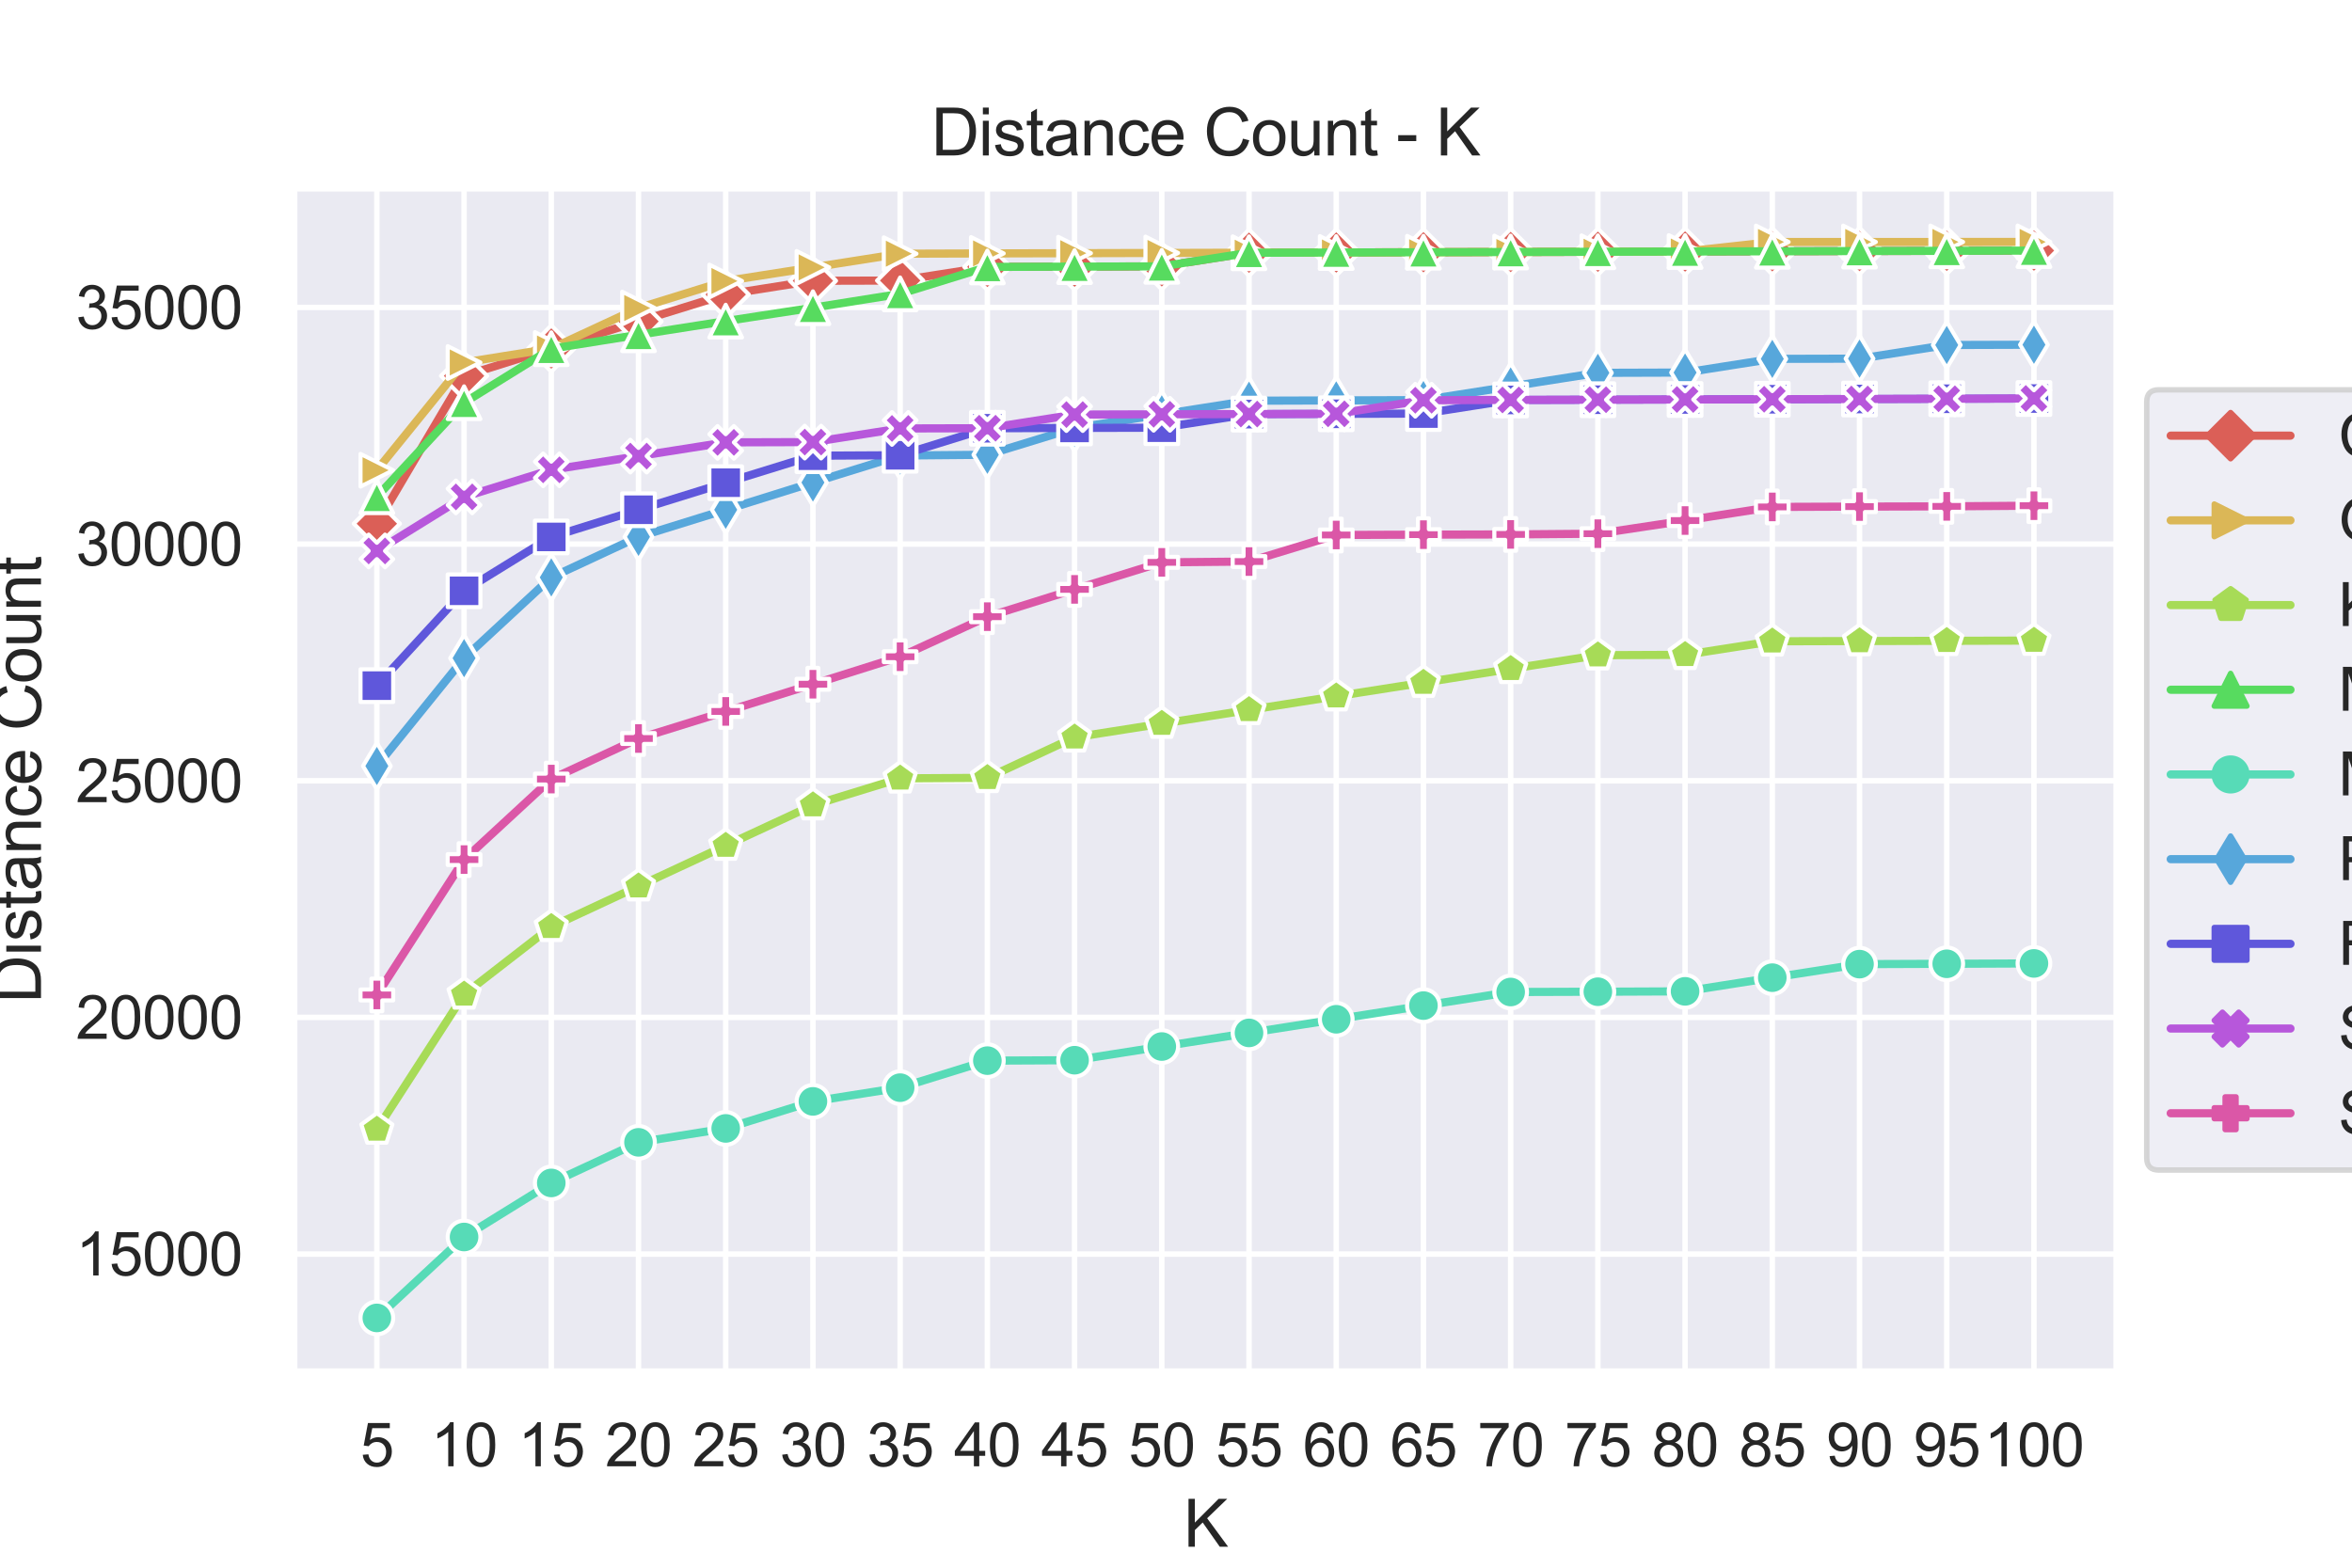 <?xml version="1.0" encoding="utf-8" standalone="no"?>
<!DOCTYPE svg PUBLIC "-//W3C//DTD SVG 1.1//EN"
  "http://www.w3.org/Graphics/SVG/1.1/DTD/svg11.dtd">
<svg xmlns:xlink="http://www.w3.org/1999/xlink" width="432pt" height="288pt" viewBox="0 0 432 288" xmlns="http://www.w3.org/2000/svg" version="1.1">
 <defs>
  <style type="text/css">*{stroke-linejoin: round; stroke-linecap: butt}</style>
 </defs>
 <g id="figure_1">
  <g id="patch_1">
   <path d="M 0 288 
L 432 288 
L 432 0 
L 0 0 
z
" style="fill: #ffffff"/>
  </g>
  <g id="axes_1">
   <g id="patch_2">
    <path d="M 54 252 
L 388.8 252 
L 388.8 34.56 
L 54 34.56 
z
" style="fill: #eaeaf2"/>
   </g>
   <g id="matplotlib.axis_1">
    <g id="xtick_1">
     <g id="line2d_1">
      <path d="M 69.218 252 
L 69.218 34.56 
" clip-path="url(#p108c75fb78)" style="fill: none; stroke: #ffffff; stroke-linecap: round"/>
     </g>
     <g id="text_1">
      <!-- 5 -->
      <g style="fill: #262626" transform="translate(66.16 269.374)scale(0.11 -0.11)">
       <defs>
        <path id="ArialMT-35" d="M 266 1200 
L 856 1250 
Q 922 819 1161 601 
Q 1400 384 1738 384 
Q 2144 384 2425 690 
Q 2706 997 2706 1503 
Q 2706 1984 2436 2262 
Q 2166 2541 1728 2541 
Q 1456 2541 1237 2417 
Q 1019 2294 894 2097 
L 366 2166 
L 809 4519 
L 3088 4519 
L 3088 3981 
L 1259 3981 
L 1013 2750 
Q 1425 3038 1878 3038 
Q 2478 3038 2890 2622 
Q 3303 2206 3303 1553 
Q 3303 931 2941 478 
Q 2500 -78 1738 -78 
Q 1113 -78 717 272 
Q 322 622 266 1200 
z
" transform="scale(0.016)"/>
       </defs>
       <use xlink:href="#ArialMT-35"/>
      </g>
     </g>
    </g>
    <g id="xtick_2">
     <g id="line2d_2">
      <path d="M 85.237 252 
L 85.237 34.56 
" clip-path="url(#p108c75fb78)" style="fill: none; stroke: #ffffff; stroke-linecap: round"/>
     </g>
     <g id="text_2">
      <!-- 10 -->
      <g style="fill: #262626" transform="translate(79.12 269.374)scale(0.11 -0.11)">
       <defs>
        <path id="ArialMT-31" d="M 2384 0 
L 1822 0 
L 1822 3584 
Q 1619 3391 1289 3197 
Q 959 3003 697 2906 
L 697 3450 
Q 1169 3672 1522 3987 
Q 1875 4303 2022 4600 
L 2384 4600 
L 2384 0 
z
" transform="scale(0.016)"/>
        <path id="ArialMT-30" d="M 266 2259 
Q 266 3072 433 3567 
Q 600 4063 929 4331 
Q 1259 4600 1759 4600 
Q 2128 4600 2406 4451 
Q 2684 4303 2865 4023 
Q 3047 3744 3150 3342 
Q 3253 2941 3253 2259 
Q 3253 1453 3087 958 
Q 2922 463 2592 192 
Q 2263 -78 1759 -78 
Q 1097 -78 719 397 
Q 266 969 266 2259 
z
M 844 2259 
Q 844 1131 1108 757 
Q 1372 384 1759 384 
Q 2147 384 2411 759 
Q 2675 1134 2675 2259 
Q 2675 3391 2411 3762 
Q 2147 4134 1753 4134 
Q 1366 4134 1134 3806 
Q 844 3388 844 2259 
z
" transform="scale(0.016)"/>
       </defs>
       <use xlink:href="#ArialMT-31"/>
       <use xlink:href="#ArialMT-30" x="55.615"/>
      </g>
     </g>
    </g>
    <g id="xtick_3">
     <g id="line2d_3">
      <path d="M 101.256 252 
L 101.256 34.56 
" clip-path="url(#p108c75fb78)" style="fill: none; stroke: #ffffff; stroke-linecap: round"/>
     </g>
     <g id="text_3">
      <!-- 15 -->
      <g style="fill: #262626" transform="translate(95.139 269.374)scale(0.11 -0.11)">
       <use xlink:href="#ArialMT-31"/>
       <use xlink:href="#ArialMT-35" x="55.615"/>
      </g>
     </g>
    </g>
    <g id="xtick_4">
     <g id="line2d_4">
      <path d="M 117.276 252 
L 117.276 34.56 
" clip-path="url(#p108c75fb78)" style="fill: none; stroke: #ffffff; stroke-linecap: round"/>
     </g>
     <g id="text_4">
      <!-- 20 -->
      <g style="fill: #262626" transform="translate(111.159 269.374)scale(0.11 -0.11)">
       <defs>
        <path id="ArialMT-32" d="M 3222 541 
L 3222 0 
L 194 0 
Q 188 203 259 391 
Q 375 700 629 1000 
Q 884 1300 1366 1694 
Q 2113 2306 2375 2664 
Q 2638 3022 2638 3341 
Q 2638 3675 2398 3904 
Q 2159 4134 1775 4134 
Q 1369 4134 1125 3890 
Q 881 3647 878 3216 
L 300 3275 
Q 359 3922 746 4261 
Q 1134 4600 1788 4600 
Q 2447 4600 2831 4234 
Q 3216 3869 3216 3328 
Q 3216 3053 3103 2787 
Q 2991 2522 2730 2228 
Q 2469 1934 1863 1422 
Q 1356 997 1212 845 
Q 1069 694 975 541 
L 3222 541 
z
" transform="scale(0.016)"/>
       </defs>
       <use xlink:href="#ArialMT-32"/>
       <use xlink:href="#ArialMT-30" x="55.615"/>
      </g>
     </g>
    </g>
    <g id="xtick_5">
     <g id="line2d_5">
      <path d="M 133.295 252 
L 133.295 34.56 
" clip-path="url(#p108c75fb78)" style="fill: none; stroke: #ffffff; stroke-linecap: round"/>
     </g>
     <g id="text_5">
      <!-- 25 -->
      <g style="fill: #262626" transform="translate(127.178 269.374)scale(0.11 -0.11)">
       <use xlink:href="#ArialMT-32"/>
       <use xlink:href="#ArialMT-35" x="55.615"/>
      </g>
     </g>
    </g>
    <g id="xtick_6">
     <g id="line2d_6">
      <path d="M 149.314 252 
L 149.314 34.56 
" clip-path="url(#p108c75fb78)" style="fill: none; stroke: #ffffff; stroke-linecap: round"/>
     </g>
     <g id="text_6">
      <!-- 30 -->
      <g style="fill: #262626" transform="translate(143.197 269.374)scale(0.11 -0.11)">
       <defs>
        <path id="ArialMT-33" d="M 269 1209 
L 831 1284 
Q 928 806 1161 595 
Q 1394 384 1728 384 
Q 2125 384 2398 659 
Q 2672 934 2672 1341 
Q 2672 1728 2419 1979 
Q 2166 2231 1775 2231 
Q 1616 2231 1378 2169 
L 1441 2663 
Q 1497 2656 1531 2656 
Q 1891 2656 2178 2843 
Q 2466 3031 2466 3422 
Q 2466 3731 2256 3934 
Q 2047 4138 1716 4138 
Q 1388 4138 1169 3931 
Q 950 3725 888 3313 
L 325 3413 
Q 428 3978 793 4289 
Q 1159 4600 1703 4600 
Q 2078 4600 2393 4439 
Q 2709 4278 2876 4000 
Q 3044 3722 3044 3409 
Q 3044 3113 2884 2869 
Q 2725 2625 2413 2481 
Q 2819 2388 3044 2092 
Q 3269 1797 3269 1353 
Q 3269 753 2831 336 
Q 2394 -81 1725 -81 
Q 1122 -81 723 278 
Q 325 638 269 1209 
z
" transform="scale(0.016)"/>
       </defs>
       <use xlink:href="#ArialMT-33"/>
       <use xlink:href="#ArialMT-30" x="55.615"/>
      </g>
     </g>
    </g>
    <g id="xtick_7">
     <g id="line2d_7">
      <path d="M 165.333 252 
L 165.333 34.56 
" clip-path="url(#p108c75fb78)" style="fill: none; stroke: #ffffff; stroke-linecap: round"/>
     </g>
     <g id="text_7">
      <!-- 35 -->
      <g style="fill: #262626" transform="translate(159.216 269.374)scale(0.11 -0.11)">
       <use xlink:href="#ArialMT-33"/>
       <use xlink:href="#ArialMT-35" x="55.615"/>
      </g>
     </g>
    </g>
    <g id="xtick_8">
     <g id="line2d_8">
      <path d="M 181.352 252 
L 181.352 34.56 
" clip-path="url(#p108c75fb78)" style="fill: none; stroke: #ffffff; stroke-linecap: round"/>
     </g>
     <g id="text_8">
      <!-- 40 -->
      <g style="fill: #262626" transform="translate(175.235 269.374)scale(0.11 -0.11)">
       <defs>
        <path id="ArialMT-34" d="M 2069 0 
L 2069 1097 
L 81 1097 
L 81 1613 
L 2172 4581 
L 2631 4581 
L 2631 1613 
L 3250 1613 
L 3250 1097 
L 2631 1097 
L 2631 0 
L 2069 0 
z
M 2069 1613 
L 2069 3678 
L 634 1613 
L 2069 1613 
z
" transform="scale(0.016)"/>
       </defs>
       <use xlink:href="#ArialMT-34"/>
       <use xlink:href="#ArialMT-30" x="55.615"/>
      </g>
     </g>
    </g>
    <g id="xtick_9">
     <g id="line2d_9">
      <path d="M 197.371 252 
L 197.371 34.56 
" clip-path="url(#p108c75fb78)" style="fill: none; stroke: #ffffff; stroke-linecap: round"/>
     </g>
     <g id="text_9">
      <!-- 45 -->
      <g style="fill: #262626" transform="translate(191.254 269.374)scale(0.11 -0.11)">
       <use xlink:href="#ArialMT-34"/>
       <use xlink:href="#ArialMT-35" x="55.615"/>
      </g>
     </g>
    </g>
    <g id="xtick_10">
     <g id="line2d_10">
      <path d="M 213.39 252 
L 213.39 34.56 
" clip-path="url(#p108c75fb78)" style="fill: none; stroke: #ffffff; stroke-linecap: round"/>
     </g>
     <g id="text_10">
      <!-- 50 -->
      <g style="fill: #262626" transform="translate(207.273 269.374)scale(0.11 -0.11)">
       <use xlink:href="#ArialMT-35"/>
       <use xlink:href="#ArialMT-30" x="55.615"/>
      </g>
     </g>
    </g>
    <g id="xtick_11">
     <g id="line2d_11">
      <path d="M 229.41 252 
L 229.41 34.56 
" clip-path="url(#p108c75fb78)" style="fill: none; stroke: #ffffff; stroke-linecap: round"/>
     </g>
     <g id="text_11">
      <!-- 55 -->
      <g style="fill: #262626" transform="translate(223.293 269.374)scale(0.11 -0.11)">
       <use xlink:href="#ArialMT-35"/>
       <use xlink:href="#ArialMT-35" x="55.615"/>
      </g>
     </g>
    </g>
    <g id="xtick_12">
     <g id="line2d_12">
      <path d="M 245.429 252 
L 245.429 34.56 
" clip-path="url(#p108c75fb78)" style="fill: none; stroke: #ffffff; stroke-linecap: round"/>
     </g>
     <g id="text_12">
      <!-- 60 -->
      <g style="fill: #262626" transform="translate(239.312 269.374)scale(0.11 -0.11)">
       <defs>
        <path id="ArialMT-36" d="M 3184 3459 
L 2625 3416 
Q 2550 3747 2413 3897 
Q 2184 4138 1850 4138 
Q 1581 4138 1378 3988 
Q 1113 3794 959 3422 
Q 806 3050 800 2363 
Q 1003 2672 1297 2822 
Q 1591 2972 1913 2972 
Q 2475 2972 2870 2558 
Q 3266 2144 3266 1488 
Q 3266 1056 3080 686 
Q 2894 316 2569 119 
Q 2244 -78 1831 -78 
Q 1128 -78 684 439 
Q 241 956 241 2144 
Q 241 3472 731 4075 
Q 1159 4600 1884 4600 
Q 2425 4600 2770 4297 
Q 3116 3994 3184 3459 
z
M 888 1484 
Q 888 1194 1011 928 
Q 1134 663 1356 523 
Q 1578 384 1822 384 
Q 2178 384 2434 671 
Q 2691 959 2691 1453 
Q 2691 1928 2437 2201 
Q 2184 2475 1800 2475 
Q 1419 2475 1153 2201 
Q 888 1928 888 1484 
z
" transform="scale(0.016)"/>
       </defs>
       <use xlink:href="#ArialMT-36"/>
       <use xlink:href="#ArialMT-30" x="55.615"/>
      </g>
     </g>
    </g>
    <g id="xtick_13">
     <g id="line2d_13">
      <path d="M 261.448 252 
L 261.448 34.56 
" clip-path="url(#p108c75fb78)" style="fill: none; stroke: #ffffff; stroke-linecap: round"/>
     </g>
     <g id="text_13">
      <!-- 65 -->
      <g style="fill: #262626" transform="translate(255.331 269.374)scale(0.11 -0.11)">
       <use xlink:href="#ArialMT-36"/>
       <use xlink:href="#ArialMT-35" x="55.615"/>
      </g>
     </g>
    </g>
    <g id="xtick_14">
     <g id="line2d_14">
      <path d="M 277.467 252 
L 277.467 34.56 
" clip-path="url(#p108c75fb78)" style="fill: none; stroke: #ffffff; stroke-linecap: round"/>
     </g>
     <g id="text_14">
      <!-- 70 -->
      <g style="fill: #262626" transform="translate(271.35 269.374)scale(0.11 -0.11)">
       <defs>
        <path id="ArialMT-37" d="M 303 3981 
L 303 4522 
L 3269 4522 
L 3269 4084 
Q 2831 3619 2401 2847 
Q 1972 2075 1738 1259 
Q 1569 684 1522 0 
L 944 0 
Q 953 541 1156 1306 
Q 1359 2072 1739 2783 
Q 2119 3494 2547 3981 
L 303 3981 
z
" transform="scale(0.016)"/>
       </defs>
       <use xlink:href="#ArialMT-37"/>
       <use xlink:href="#ArialMT-30" x="55.615"/>
      </g>
     </g>
    </g>
    <g id="xtick_15">
     <g id="line2d_15">
      <path d="M 293.486 252 
L 293.486 34.56 
" clip-path="url(#p108c75fb78)" style="fill: none; stroke: #ffffff; stroke-linecap: round"/>
     </g>
     <g id="text_15">
      <!-- 75 -->
      <g style="fill: #262626" transform="translate(287.369 269.374)scale(0.11 -0.11)">
       <use xlink:href="#ArialMT-37"/>
       <use xlink:href="#ArialMT-35" x="55.615"/>
      </g>
     </g>
    </g>
    <g id="xtick_16">
     <g id="line2d_16">
      <path d="M 309.505 252 
L 309.505 34.56 
" clip-path="url(#p108c75fb78)" style="fill: none; stroke: #ffffff; stroke-linecap: round"/>
     </g>
     <g id="text_16">
      <!-- 80 -->
      <g style="fill: #262626" transform="translate(303.388 269.374)scale(0.11 -0.11)">
       <defs>
        <path id="ArialMT-38" d="M 1131 2484 
Q 781 2613 612 2850 
Q 444 3088 444 3419 
Q 444 3919 803 4259 
Q 1163 4600 1759 4600 
Q 2359 4600 2725 4251 
Q 3091 3903 3091 3403 
Q 3091 3084 2923 2848 
Q 2756 2613 2416 2484 
Q 2838 2347 3058 2040 
Q 3278 1734 3278 1309 
Q 3278 722 2862 322 
Q 2447 -78 1769 -78 
Q 1091 -78 675 323 
Q 259 725 259 1325 
Q 259 1772 486 2073 
Q 713 2375 1131 2484 
z
M 1019 3438 
Q 1019 3113 1228 2906 
Q 1438 2700 1772 2700 
Q 2097 2700 2305 2904 
Q 2513 3109 2513 3406 
Q 2513 3716 2298 3927 
Q 2084 4138 1766 4138 
Q 1444 4138 1231 3931 
Q 1019 3725 1019 3438 
z
M 838 1322 
Q 838 1081 952 856 
Q 1066 631 1291 507 
Q 1516 384 1775 384 
Q 2178 384 2440 643 
Q 2703 903 2703 1303 
Q 2703 1709 2433 1975 
Q 2163 2241 1756 2241 
Q 1359 2241 1098 1978 
Q 838 1716 838 1322 
z
" transform="scale(0.016)"/>
       </defs>
       <use xlink:href="#ArialMT-38"/>
       <use xlink:href="#ArialMT-30" x="55.615"/>
      </g>
     </g>
    </g>
    <g id="xtick_17">
     <g id="line2d_17">
      <path d="M 325.524 252 
L 325.524 34.56 
" clip-path="url(#p108c75fb78)" style="fill: none; stroke: #ffffff; stroke-linecap: round"/>
     </g>
     <g id="text_17">
      <!-- 85 -->
      <g style="fill: #262626" transform="translate(319.407 269.374)scale(0.11 -0.11)">
       <use xlink:href="#ArialMT-38"/>
       <use xlink:href="#ArialMT-35" x="55.615"/>
      </g>
     </g>
    </g>
    <g id="xtick_18">
     <g id="line2d_18">
      <path d="M 341.544 252 
L 341.544 34.56 
" clip-path="url(#p108c75fb78)" style="fill: none; stroke: #ffffff; stroke-linecap: round"/>
     </g>
     <g id="text_18">
      <!-- 90 -->
      <g style="fill: #262626" transform="translate(335.427 269.374)scale(0.11 -0.11)">
       <defs>
        <path id="ArialMT-39" d="M 350 1059 
L 891 1109 
Q 959 728 1153 556 
Q 1347 384 1650 384 
Q 1909 384 2104 503 
Q 2300 622 2425 820 
Q 2550 1019 2634 1356 
Q 2719 1694 2719 2044 
Q 2719 2081 2716 2156 
Q 2547 1888 2255 1720 
Q 1963 1553 1622 1553 
Q 1053 1553 659 1965 
Q 266 2378 266 3053 
Q 266 3750 677 4175 
Q 1088 4600 1706 4600 
Q 2153 4600 2523 4359 
Q 2894 4119 3086 3673 
Q 3278 3228 3278 2384 
Q 3278 1506 3087 986 
Q 2897 466 2520 194 
Q 2144 -78 1638 -78 
Q 1100 -78 759 220 
Q 419 519 350 1059 
z
M 2653 3081 
Q 2653 3566 2395 3850 
Q 2138 4134 1775 4134 
Q 1400 4134 1122 3828 
Q 844 3522 844 3034 
Q 844 2597 1108 2323 
Q 1372 2050 1759 2050 
Q 2150 2050 2401 2323 
Q 2653 2597 2653 3081 
z
" transform="scale(0.016)"/>
       </defs>
       <use xlink:href="#ArialMT-39"/>
       <use xlink:href="#ArialMT-30" x="55.615"/>
      </g>
     </g>
    </g>
    <g id="xtick_19">
     <g id="line2d_19">
      <path d="M 357.563 252 
L 357.563 34.56 
" clip-path="url(#p108c75fb78)" style="fill: none; stroke: #ffffff; stroke-linecap: round"/>
     </g>
     <g id="text_19">
      <!-- 95 -->
      <g style="fill: #262626" transform="translate(351.446 269.374)scale(0.11 -0.11)">
       <use xlink:href="#ArialMT-39"/>
       <use xlink:href="#ArialMT-35" x="55.615"/>
      </g>
     </g>
    </g>
    <g id="xtick_20">
     <g id="line2d_20">
      <path d="M 373.582 252 
L 373.582 34.56 
" clip-path="url(#p108c75fb78)" style="fill: none; stroke: #ffffff; stroke-linecap: round"/>
     </g>
     <g id="text_20">
      <!-- 100 -->
      <g style="fill: #262626" transform="translate(364.406 269.374)scale(0.11 -0.11)">
       <use xlink:href="#ArialMT-31"/>
       <use xlink:href="#ArialMT-30" x="55.615"/>
       <use xlink:href="#ArialMT-30" x="111.23"/>
      </g>
     </g>
    </g>
    <g id="text_21">
     <!-- K -->
     <g style="fill: #262626" transform="translate(217.398 284.149)scale(0.12 -0.12)">
      <defs>
       <path id="ArialMT-4b" d="M 469 0 
L 469 4581 
L 1075 4581 
L 1075 2309 
L 3350 4581 
L 4172 4581 
L 2250 2725 
L 4256 0 
L 3456 0 
L 1825 2319 
L 1075 1588 
L 1075 0 
L 469 0 
z
" transform="scale(0.016)"/>
      </defs>
      <use xlink:href="#ArialMT-4b"/>
     </g>
    </g>
   </g>
   <g id="matplotlib.axis_2">
    <g id="ytick_1">
     <g id="line2d_21">
      <path d="M 54 230.378 
L 388.8 230.378 
" clip-path="url(#p108c75fb78)" style="fill: none; stroke: #ffffff; stroke-linecap: round"/>
     </g>
     <g id="text_22">
      <!-- 15000 -->
      <g style="fill: #262626" transform="translate(13.915 234.315)scale(0.11 -0.11)">
       <use xlink:href="#ArialMT-31"/>
       <use xlink:href="#ArialMT-35" x="55.615"/>
       <use xlink:href="#ArialMT-30" x="111.23"/>
       <use xlink:href="#ArialMT-30" x="166.846"/>
       <use xlink:href="#ArialMT-30" x="222.461"/>
      </g>
     </g>
    </g>
    <g id="ytick_2">
     <g id="line2d_22">
      <path d="M 54 186.903 
L 388.8 186.903 
" clip-path="url(#p108c75fb78)" style="fill: none; stroke: #ffffff; stroke-linecap: round"/>
     </g>
     <g id="text_23">
      <!-- 20000 -->
      <g style="fill: #262626" transform="translate(13.915 190.84)scale(0.11 -0.11)">
       <use xlink:href="#ArialMT-32"/>
       <use xlink:href="#ArialMT-30" x="55.615"/>
       <use xlink:href="#ArialMT-30" x="111.23"/>
       <use xlink:href="#ArialMT-30" x="166.846"/>
       <use xlink:href="#ArialMT-30" x="222.461"/>
      </g>
     </g>
    </g>
    <g id="ytick_3">
     <g id="line2d_23">
      <path d="M 54 143.428 
L 388.8 143.428 
" clip-path="url(#p108c75fb78)" style="fill: none; stroke: #ffffff; stroke-linecap: round"/>
     </g>
     <g id="text_24">
      <!-- 25000 -->
      <g style="fill: #262626" transform="translate(13.915 147.365)scale(0.11 -0.11)">
       <use xlink:href="#ArialMT-32"/>
       <use xlink:href="#ArialMT-35" x="55.615"/>
       <use xlink:href="#ArialMT-30" x="111.23"/>
       <use xlink:href="#ArialMT-30" x="166.846"/>
       <use xlink:href="#ArialMT-30" x="222.461"/>
      </g>
     </g>
    </g>
    <g id="ytick_4">
     <g id="line2d_24">
      <path d="M 54 99.953 
L 388.8 99.953 
" clip-path="url(#p108c75fb78)" style="fill: none; stroke: #ffffff; stroke-linecap: round"/>
     </g>
     <g id="text_25">
      <!-- 30000 -->
      <g style="fill: #262626" transform="translate(13.915 103.889)scale(0.11 -0.11)">
       <use xlink:href="#ArialMT-33"/>
       <use xlink:href="#ArialMT-30" x="55.615"/>
       <use xlink:href="#ArialMT-30" x="111.23"/>
       <use xlink:href="#ArialMT-30" x="166.846"/>
       <use xlink:href="#ArialMT-30" x="222.461"/>
      </g>
     </g>
    </g>
    <g id="ytick_5">
     <g id="line2d_25">
      <path d="M 54 56.478 
L 388.8 56.478 
" clip-path="url(#p108c75fb78)" style="fill: none; stroke: #ffffff; stroke-linecap: round"/>
     </g>
     <g id="text_26">
      <!-- 35000 -->
      <g style="fill: #262626" transform="translate(13.915 60.414)scale(0.11 -0.11)">
       <use xlink:href="#ArialMT-33"/>
       <use xlink:href="#ArialMT-35" x="55.615"/>
       <use xlink:href="#ArialMT-30" x="111.23"/>
       <use xlink:href="#ArialMT-30" x="166.846"/>
       <use xlink:href="#ArialMT-30" x="222.461"/>
      </g>
     </g>
    </g>
    <g id="text_27">
     <!-- Distance Count -->
     <g style="fill: #262626" transform="translate(7.53 184.299)rotate(-90)scale(0.12 -0.12)">
      <defs>
       <path id="ArialMT-44" d="M 494 0 
L 494 4581 
L 2072 4581 
Q 2606 4581 2888 4516 
Q 3281 4425 3559 4188 
Q 3922 3881 4101 3404 
Q 4281 2928 4281 2316 
Q 4281 1794 4159 1391 
Q 4038 988 3847 723 
Q 3656 459 3429 307 
Q 3203 156 2883 78 
Q 2563 0 2147 0 
L 494 0 
z
M 1100 541 
L 2078 541 
Q 2531 541 2789 625 
Q 3047 709 3200 863 
Q 3416 1078 3536 1442 
Q 3656 1806 3656 2325 
Q 3656 3044 3420 3430 
Q 3184 3816 2847 3947 
Q 2603 4041 2063 4041 
L 1100 4041 
L 1100 541 
z
" transform="scale(0.016)"/>
       <path id="ArialMT-69" d="M 425 3934 
L 425 4581 
L 988 4581 
L 988 3934 
L 425 3934 
z
M 425 0 
L 425 3319 
L 988 3319 
L 988 0 
L 425 0 
z
" transform="scale(0.016)"/>
       <path id="ArialMT-73" d="M 197 991 
L 753 1078 
Q 800 744 1014 566 
Q 1228 388 1613 388 
Q 2000 388 2187 545 
Q 2375 703 2375 916 
Q 2375 1106 2209 1216 
Q 2094 1291 1634 1406 
Q 1016 1563 777 1677 
Q 538 1791 414 1992 
Q 291 2194 291 2438 
Q 291 2659 392 2848 
Q 494 3038 669 3163 
Q 800 3259 1026 3326 
Q 1253 3394 1513 3394 
Q 1903 3394 2198 3281 
Q 2494 3169 2634 2976 
Q 2775 2784 2828 2463 
L 2278 2388 
Q 2241 2644 2061 2787 
Q 1881 2931 1553 2931 
Q 1166 2931 1000 2803 
Q 834 2675 834 2503 
Q 834 2394 903 2306 
Q 972 2216 1119 2156 
Q 1203 2125 1616 2013 
Q 2213 1853 2448 1751 
Q 2684 1650 2818 1456 
Q 2953 1263 2953 975 
Q 2953 694 2789 445 
Q 2625 197 2315 61 
Q 2006 -75 1616 -75 
Q 969 -75 630 194 
Q 291 463 197 991 
z
" transform="scale(0.016)"/>
       <path id="ArialMT-74" d="M 1650 503 
L 1731 6 
Q 1494 -44 1306 -44 
Q 1000 -44 831 53 
Q 663 150 594 308 
Q 525 466 525 972 
L 525 2881 
L 113 2881 
L 113 3319 
L 525 3319 
L 525 4141 
L 1084 4478 
L 1084 3319 
L 1650 3319 
L 1650 2881 
L 1084 2881 
L 1084 941 
Q 1084 700 1114 631 
Q 1144 563 1211 522 
Q 1278 481 1403 481 
Q 1497 481 1650 503 
z
" transform="scale(0.016)"/>
       <path id="ArialMT-61" d="M 2588 409 
Q 2275 144 1986 34 
Q 1697 -75 1366 -75 
Q 819 -75 525 192 
Q 231 459 231 875 
Q 231 1119 342 1320 
Q 453 1522 633 1644 
Q 813 1766 1038 1828 
Q 1203 1872 1538 1913 
Q 2219 1994 2541 2106 
Q 2544 2222 2544 2253 
Q 2544 2597 2384 2738 
Q 2169 2928 1744 2928 
Q 1347 2928 1158 2789 
Q 969 2650 878 2297 
L 328 2372 
Q 403 2725 575 2942 
Q 747 3159 1072 3276 
Q 1397 3394 1825 3394 
Q 2250 3394 2515 3294 
Q 2781 3194 2906 3042 
Q 3031 2891 3081 2659 
Q 3109 2516 3109 2141 
L 3109 1391 
Q 3109 606 3145 398 
Q 3181 191 3288 0 
L 2700 0 
Q 2613 175 2588 409 
z
M 2541 1666 
Q 2234 1541 1622 1453 
Q 1275 1403 1131 1340 
Q 988 1278 909 1158 
Q 831 1038 831 891 
Q 831 666 1001 516 
Q 1172 366 1500 366 
Q 1825 366 2078 508 
Q 2331 650 2450 897 
Q 2541 1088 2541 1459 
L 2541 1666 
z
" transform="scale(0.016)"/>
       <path id="ArialMT-6e" d="M 422 0 
L 422 3319 
L 928 3319 
L 928 2847 
Q 1294 3394 1984 3394 
Q 2284 3394 2536 3286 
Q 2788 3178 2913 3003 
Q 3038 2828 3088 2588 
Q 3119 2431 3119 2041 
L 3119 0 
L 2556 0 
L 2556 2019 
Q 2556 2363 2490 2533 
Q 2425 2703 2258 2804 
Q 2091 2906 1866 2906 
Q 1506 2906 1245 2678 
Q 984 2450 984 1813 
L 984 0 
L 422 0 
z
" transform="scale(0.016)"/>
       <path id="ArialMT-63" d="M 2588 1216 
L 3141 1144 
Q 3050 572 2676 248 
Q 2303 -75 1759 -75 
Q 1078 -75 664 370 
Q 250 816 250 1647 
Q 250 2184 428 2587 
Q 606 2991 970 3192 
Q 1334 3394 1763 3394 
Q 2303 3394 2647 3120 
Q 2991 2847 3088 2344 
L 2541 2259 
Q 2463 2594 2264 2762 
Q 2066 2931 1784 2931 
Q 1359 2931 1093 2626 
Q 828 2322 828 1663 
Q 828 994 1084 691 
Q 1341 388 1753 388 
Q 2084 388 2306 591 
Q 2528 794 2588 1216 
z
" transform="scale(0.016)"/>
       <path id="ArialMT-65" d="M 2694 1069 
L 3275 997 
Q 3138 488 2766 206 
Q 2394 -75 1816 -75 
Q 1088 -75 661 373 
Q 234 822 234 1631 
Q 234 2469 665 2931 
Q 1097 3394 1784 3394 
Q 2450 3394 2872 2941 
Q 3294 2488 3294 1666 
Q 3294 1616 3291 1516 
L 816 1516 
Q 847 969 1125 678 
Q 1403 388 1819 388 
Q 2128 388 2347 550 
Q 2566 713 2694 1069 
z
M 847 1978 
L 2700 1978 
Q 2663 2397 2488 2606 
Q 2219 2931 1791 2931 
Q 1403 2931 1139 2672 
Q 875 2413 847 1978 
z
" transform="scale(0.016)"/>
       <path id="ArialMT-20" transform="scale(0.016)"/>
       <path id="ArialMT-43" d="M 3763 1606 
L 4369 1453 
Q 4178 706 3683 314 
Q 3188 -78 2472 -78 
Q 1731 -78 1267 223 
Q 803 525 561 1097 
Q 319 1669 319 2325 
Q 319 3041 592 3573 
Q 866 4106 1370 4382 
Q 1875 4659 2481 4659 
Q 3169 4659 3637 4309 
Q 4106 3959 4291 3325 
L 3694 3184 
Q 3534 3684 3231 3912 
Q 2928 4141 2469 4141 
Q 1941 4141 1586 3887 
Q 1231 3634 1087 3207 
Q 944 2781 944 2328 
Q 944 1744 1114 1308 
Q 1284 872 1643 656 
Q 2003 441 2422 441 
Q 2931 441 3284 734 
Q 3638 1028 3763 1606 
z
" transform="scale(0.016)"/>
       <path id="ArialMT-6f" d="M 213 1659 
Q 213 2581 725 3025 
Q 1153 3394 1769 3394 
Q 2453 3394 2887 2945 
Q 3322 2497 3322 1706 
Q 3322 1066 3130 698 
Q 2938 331 2570 128 
Q 2203 -75 1769 -75 
Q 1072 -75 642 372 
Q 213 819 213 1659 
z
M 791 1659 
Q 791 1022 1069 705 
Q 1347 388 1769 388 
Q 2188 388 2466 706 
Q 2744 1025 2744 1678 
Q 2744 2294 2464 2611 
Q 2184 2928 1769 2928 
Q 1347 2928 1069 2612 
Q 791 2297 791 1659 
z
" transform="scale(0.016)"/>
       <path id="ArialMT-75" d="M 2597 0 
L 2597 488 
Q 2209 -75 1544 -75 
Q 1250 -75 995 37 
Q 741 150 617 320 
Q 494 491 444 738 
Q 409 903 409 1263 
L 409 3319 
L 972 3319 
L 972 1478 
Q 972 1038 1006 884 
Q 1059 663 1231 536 
Q 1403 409 1656 409 
Q 1909 409 2131 539 
Q 2353 669 2445 892 
Q 2538 1116 2538 1541 
L 2538 3319 
L 3100 3319 
L 3100 0 
L 2597 0 
z
" transform="scale(0.016)"/>
      </defs>
      <use xlink:href="#ArialMT-44"/>
      <use xlink:href="#ArialMT-69" x="72.217"/>
      <use xlink:href="#ArialMT-73" x="94.434"/>
      <use xlink:href="#ArialMT-74" x="144.434"/>
      <use xlink:href="#ArialMT-61" x="172.217"/>
      <use xlink:href="#ArialMT-6e" x="227.832"/>
      <use xlink:href="#ArialMT-63" x="283.447"/>
      <use xlink:href="#ArialMT-65" x="333.447"/>
      <use xlink:href="#ArialMT-20" x="389.062"/>
      <use xlink:href="#ArialMT-43" x="416.846"/>
      <use xlink:href="#ArialMT-6f" x="489.062"/>
      <use xlink:href="#ArialMT-75" x="544.678"/>
      <use xlink:href="#ArialMT-6e" x="600.293"/>
      <use xlink:href="#ArialMT-74" x="655.908"/>
     </g>
    </g>
   </g>
   <g id="line2d_26">
    <path d="M 69.218 96.205 
L 85.237 69.051 
L 101.256 64.025 
L 117.276 59.051 
L 133.295 54.104 
L 149.314 51.582 
L 165.333 51.539 
L 181.352 49.035 
L 197.371 48.991 
L 213.39 48.93 
L 229.41 46.426 
L 245.429 46.383 
L 261.448 46.339 
L 277.467 46.296 
L 293.486 46.252 
L 309.505 46.209 
L 325.524 46.165 
L 341.544 46.122 
L 357.563 46.078 
L 373.582 46.035 
" clip-path="url(#p108c75fb78)" style="fill: none; stroke: #db5f57; stroke-width: 1.5; stroke-linecap: round"/>
    <defs>
     <path id="m4c6268489a" d="M -0 4.243 
L 4.243 0 
L 0 -4.243 
L -4.243 -0 
z
" style="stroke: #ffffff; stroke-width: 0.75; stroke-linejoin: miter"/>
    </defs>
    <g clip-path="url(#p108c75fb78)">
     <use xlink:href="#m4c6268489a" x="69.218" y="96.205" style="fill: #db5f57; stroke: #ffffff; stroke-width: 0.75; stroke-linejoin: miter"/>
     <use xlink:href="#m4c6268489a" x="85.237" y="69.051" style="fill: #db5f57; stroke: #ffffff; stroke-width: 0.75; stroke-linejoin: miter"/>
     <use xlink:href="#m4c6268489a" x="101.256" y="64.025" style="fill: #db5f57; stroke: #ffffff; stroke-width: 0.75; stroke-linejoin: miter"/>
     <use xlink:href="#m4c6268489a" x="117.276" y="59.051" style="fill: #db5f57; stroke: #ffffff; stroke-width: 0.75; stroke-linejoin: miter"/>
     <use xlink:href="#m4c6268489a" x="133.295" y="54.104" style="fill: #db5f57; stroke: #ffffff; stroke-width: 0.75; stroke-linejoin: miter"/>
     <use xlink:href="#m4c6268489a" x="149.314" y="51.582" style="fill: #db5f57; stroke: #ffffff; stroke-width: 0.75; stroke-linejoin: miter"/>
     <use xlink:href="#m4c6268489a" x="165.333" y="51.539" style="fill: #db5f57; stroke: #ffffff; stroke-width: 0.75; stroke-linejoin: miter"/>
     <use xlink:href="#m4c6268489a" x="181.352" y="49.035" style="fill: #db5f57; stroke: #ffffff; stroke-width: 0.75; stroke-linejoin: miter"/>
     <use xlink:href="#m4c6268489a" x="197.371" y="48.991" style="fill: #db5f57; stroke: #ffffff; stroke-width: 0.75; stroke-linejoin: miter"/>
     <use xlink:href="#m4c6268489a" x="213.39" y="48.93" style="fill: #db5f57; stroke: #ffffff; stroke-width: 0.75; stroke-linejoin: miter"/>
     <use xlink:href="#m4c6268489a" x="229.41" y="46.426" style="fill: #db5f57; stroke: #ffffff; stroke-width: 0.75; stroke-linejoin: miter"/>
     <use xlink:href="#m4c6268489a" x="245.429" y="46.383" style="fill: #db5f57; stroke: #ffffff; stroke-width: 0.75; stroke-linejoin: miter"/>
     <use xlink:href="#m4c6268489a" x="261.448" y="46.339" style="fill: #db5f57; stroke: #ffffff; stroke-width: 0.75; stroke-linejoin: miter"/>
     <use xlink:href="#m4c6268489a" x="277.467" y="46.296" style="fill: #db5f57; stroke: #ffffff; stroke-width: 0.75; stroke-linejoin: miter"/>
     <use xlink:href="#m4c6268489a" x="293.486" y="46.252" style="fill: #db5f57; stroke: #ffffff; stroke-width: 0.75; stroke-linejoin: miter"/>
     <use xlink:href="#m4c6268489a" x="309.505" y="46.209" style="fill: #db5f57; stroke: #ffffff; stroke-width: 0.75; stroke-linejoin: miter"/>
     <use xlink:href="#m4c6268489a" x="325.524" y="46.165" style="fill: #db5f57; stroke: #ffffff; stroke-width: 0.75; stroke-linejoin: miter"/>
     <use xlink:href="#m4c6268489a" x="341.544" y="46.122" style="fill: #db5f57; stroke: #ffffff; stroke-width: 0.75; stroke-linejoin: miter"/>
     <use xlink:href="#m4c6268489a" x="357.563" y="46.078" style="fill: #db5f57; stroke: #ffffff; stroke-width: 0.75; stroke-linejoin: miter"/>
     <use xlink:href="#m4c6268489a" x="373.582" y="46.035" style="fill: #db5f57; stroke: #ffffff; stroke-width: 0.75; stroke-linejoin: miter"/>
    </g>
   </g>
   <g id="line2d_27">
    <path d="M 69.218 86.388 
L 85.237 66.59 
L 101.256 64.025 
L 117.276 56.591 
L 133.295 51.626 
L 149.314 49.122 
L 165.333 46.609 
L 181.352 46.557 
L 197.371 46.513 
L 213.39 46.47 
L 229.41 46.426 
L 245.429 46.383 
L 261.448 46.339 
L 277.467 46.296 
L 293.486 46.252 
L 309.505 46.209 
L 325.524 44.452 
L 341.544 44.452 
L 357.563 44.452 
L 373.582 44.444 
" clip-path="url(#p108c75fb78)" style="fill: none; stroke: #dbb757; stroke-width: 1.5; stroke-linecap: round"/>
    <defs>
     <path id="m79576b594f" d="M 3 0 
L -3 -3 
L -3 3 
z
" style="stroke: #ffffff; stroke-width: 0.75; stroke-linejoin: miter"/>
    </defs>
    <g clip-path="url(#p108c75fb78)">
     <use xlink:href="#m79576b594f" x="69.218" y="86.388" style="fill: #dbb757; stroke: #ffffff; stroke-width: 0.75; stroke-linejoin: miter"/>
     <use xlink:href="#m79576b594f" x="85.237" y="66.59" style="fill: #dbb757; stroke: #ffffff; stroke-width: 0.75; stroke-linejoin: miter"/>
     <use xlink:href="#m79576b594f" x="101.256" y="64.025" style="fill: #dbb757; stroke: #ffffff; stroke-width: 0.75; stroke-linejoin: miter"/>
     <use xlink:href="#m79576b594f" x="117.276" y="56.591" style="fill: #dbb757; stroke: #ffffff; stroke-width: 0.75; stroke-linejoin: miter"/>
     <use xlink:href="#m79576b594f" x="133.295" y="51.626" style="fill: #dbb757; stroke: #ffffff; stroke-width: 0.75; stroke-linejoin: miter"/>
     <use xlink:href="#m79576b594f" x="149.314" y="49.122" style="fill: #dbb757; stroke: #ffffff; stroke-width: 0.75; stroke-linejoin: miter"/>
     <use xlink:href="#m79576b594f" x="165.333" y="46.609" style="fill: #dbb757; stroke: #ffffff; stroke-width: 0.75; stroke-linejoin: miter"/>
     <use xlink:href="#m79576b594f" x="181.352" y="46.557" style="fill: #dbb757; stroke: #ffffff; stroke-width: 0.75; stroke-linejoin: miter"/>
     <use xlink:href="#m79576b594f" x="197.371" y="46.513" style="fill: #dbb757; stroke: #ffffff; stroke-width: 0.75; stroke-linejoin: miter"/>
     <use xlink:href="#m79576b594f" x="213.39" y="46.47" style="fill: #dbb757; stroke: #ffffff; stroke-width: 0.75; stroke-linejoin: miter"/>
     <use xlink:href="#m79576b594f" x="229.41" y="46.426" style="fill: #dbb757; stroke: #ffffff; stroke-width: 0.75; stroke-linejoin: miter"/>
     <use xlink:href="#m79576b594f" x="245.429" y="46.383" style="fill: #dbb757; stroke: #ffffff; stroke-width: 0.75; stroke-linejoin: miter"/>
     <use xlink:href="#m79576b594f" x="261.448" y="46.339" style="fill: #dbb757; stroke: #ffffff; stroke-width: 0.75; stroke-linejoin: miter"/>
     <use xlink:href="#m79576b594f" x="277.467" y="46.296" style="fill: #dbb757; stroke: #ffffff; stroke-width: 0.75; stroke-linejoin: miter"/>
     <use xlink:href="#m79576b594f" x="293.486" y="46.252" style="fill: #dbb757; stroke: #ffffff; stroke-width: 0.75; stroke-linejoin: miter"/>
     <use xlink:href="#m79576b594f" x="309.505" y="46.209" style="fill: #dbb757; stroke: #ffffff; stroke-width: 0.75; stroke-linejoin: miter"/>
     <use xlink:href="#m79576b594f" x="325.524" y="44.452" style="fill: #dbb757; stroke: #ffffff; stroke-width: 0.75; stroke-linejoin: miter"/>
     <use xlink:href="#m79576b594f" x="341.544" y="44.452" style="fill: #dbb757; stroke: #ffffff; stroke-width: 0.75; stroke-linejoin: miter"/>
     <use xlink:href="#m79576b594f" x="357.563" y="44.452" style="fill: #dbb757; stroke: #ffffff; stroke-width: 0.75; stroke-linejoin: miter"/>
     <use xlink:href="#m79576b594f" x="373.582" y="44.444" style="fill: #dbb757; stroke: #ffffff; stroke-width: 0.75; stroke-linejoin: miter"/>
    </g>
   </g>
   <g id="line2d_28">
    <path d="M 69.218 207.501 
L 85.237 182.686 
L 101.256 170.261 
L 117.276 162.809 
L 133.295 155.349 
L 149.314 147.914 
L 165.333 142.993 
L 181.352 142.897 
L 197.371 135.454 
L 213.39 132.942 
L 229.41 130.42 
L 245.429 127.907 
L 261.448 125.403 
L 277.467 122.873 
L 293.486 120.369 
L 309.505 120.299 
L 325.524 117.812 
L 341.544 117.769 
L 357.563 117.725 
L 373.582 117.682 
" clip-path="url(#p108c75fb78)" style="fill: none; stroke: #a7db57; stroke-width: 1.5; stroke-linecap: round"/>
    <defs>
     <path id="mae6296c204" d="M 0 -3 
L -2.853 -0.927 
L -1.763 2.427 
L 1.763 2.427 
L 2.853 -0.927 
z
" style="stroke: #ffffff; stroke-width: 0.75; stroke-linejoin: miter"/>
    </defs>
    <g clip-path="url(#p108c75fb78)">
     <use xlink:href="#mae6296c204" x="69.218" y="207.501" style="fill: #a7db57; stroke: #ffffff; stroke-width: 0.75; stroke-linejoin: miter"/>
     <use xlink:href="#mae6296c204" x="85.237" y="182.686" style="fill: #a7db57; stroke: #ffffff; stroke-width: 0.75; stroke-linejoin: miter"/>
     <use xlink:href="#mae6296c204" x="101.256" y="170.261" style="fill: #a7db57; stroke: #ffffff; stroke-width: 0.75; stroke-linejoin: miter"/>
     <use xlink:href="#mae6296c204" x="117.276" y="162.809" style="fill: #a7db57; stroke: #ffffff; stroke-width: 0.75; stroke-linejoin: miter"/>
     <use xlink:href="#mae6296c204" x="133.295" y="155.349" style="fill: #a7db57; stroke: #ffffff; stroke-width: 0.75; stroke-linejoin: miter"/>
     <use xlink:href="#mae6296c204" x="149.314" y="147.914" style="fill: #a7db57; stroke: #ffffff; stroke-width: 0.75; stroke-linejoin: miter"/>
     <use xlink:href="#mae6296c204" x="165.333" y="142.993" style="fill: #a7db57; stroke: #ffffff; stroke-width: 0.75; stroke-linejoin: miter"/>
     <use xlink:href="#mae6296c204" x="181.352" y="142.897" style="fill: #a7db57; stroke: #ffffff; stroke-width: 0.75; stroke-linejoin: miter"/>
     <use xlink:href="#mae6296c204" x="197.371" y="135.454" style="fill: #a7db57; stroke: #ffffff; stroke-width: 0.75; stroke-linejoin: miter"/>
     <use xlink:href="#mae6296c204" x="213.39" y="132.942" style="fill: #a7db57; stroke: #ffffff; stroke-width: 0.75; stroke-linejoin: miter"/>
     <use xlink:href="#mae6296c204" x="229.41" y="130.42" style="fill: #a7db57; stroke: #ffffff; stroke-width: 0.75; stroke-linejoin: miter"/>
     <use xlink:href="#mae6296c204" x="245.429" y="127.907" style="fill: #a7db57; stroke: #ffffff; stroke-width: 0.75; stroke-linejoin: miter"/>
     <use xlink:href="#mae6296c204" x="261.448" y="125.403" style="fill: #a7db57; stroke: #ffffff; stroke-width: 0.75; stroke-linejoin: miter"/>
     <use xlink:href="#mae6296c204" x="277.467" y="122.873" style="fill: #a7db57; stroke: #ffffff; stroke-width: 0.75; stroke-linejoin: miter"/>
     <use xlink:href="#mae6296c204" x="293.486" y="120.369" style="fill: #a7db57; stroke: #ffffff; stroke-width: 0.75; stroke-linejoin: miter"/>
     <use xlink:href="#mae6296c204" x="309.505" y="120.299" style="fill: #a7db57; stroke: #ffffff; stroke-width: 0.75; stroke-linejoin: miter"/>
     <use xlink:href="#mae6296c204" x="325.524" y="117.812" style="fill: #a7db57; stroke: #ffffff; stroke-width: 0.75; stroke-linejoin: miter"/>
     <use xlink:href="#mae6296c204" x="341.544" y="117.769" style="fill: #a7db57; stroke: #ffffff; stroke-width: 0.75; stroke-linejoin: miter"/>
     <use xlink:href="#mae6296c204" x="357.563" y="117.725" style="fill: #a7db57; stroke: #ffffff; stroke-width: 0.75; stroke-linejoin: miter"/>
     <use xlink:href="#mae6296c204" x="373.582" y="117.682" style="fill: #a7db57; stroke: #ffffff; stroke-width: 0.75; stroke-linejoin: miter"/>
    </g>
   </g>
   <g id="line2d_29">
    <path d="M 69.218 91.258 
L 85.237 73.981 
L 101.256 64.06 
L 117.276 61.503 
L 133.295 58.99 
L 149.314 56.53 
L 165.333 53.982 
L 181.352 49.035 
L 197.371 48.982 
L 213.39 48.93 
L 229.41 46.435 
L 245.429 46.391 
L 261.448 46.339 
L 277.467 46.296 
L 293.486 46.252 
L 309.505 46.209 
L 325.524 46.165 
L 341.544 46.122 
L 357.563 46.078 
L 373.582 46.035 
" clip-path="url(#p108c75fb78)" style="fill: none; stroke: #57db5f; stroke-width: 1.5; stroke-linecap: round"/>
    <defs>
     <path id="m20a5efba47" d="M 0 -3 
L -3 3 
L 3 3 
z
" style="stroke: #ffffff; stroke-width: 0.75; stroke-linejoin: miter"/>
    </defs>
    <g clip-path="url(#p108c75fb78)">
     <use xlink:href="#m20a5efba47" x="69.218" y="91.258" style="fill: #57db5f; stroke: #ffffff; stroke-width: 0.75; stroke-linejoin: miter"/>
     <use xlink:href="#m20a5efba47" x="85.237" y="73.981" style="fill: #57db5f; stroke: #ffffff; stroke-width: 0.75; stroke-linejoin: miter"/>
     <use xlink:href="#m20a5efba47" x="101.256" y="64.06" style="fill: #57db5f; stroke: #ffffff; stroke-width: 0.75; stroke-linejoin: miter"/>
     <use xlink:href="#m20a5efba47" x="117.276" y="61.503" style="fill: #57db5f; stroke: #ffffff; stroke-width: 0.75; stroke-linejoin: miter"/>
     <use xlink:href="#m20a5efba47" x="133.295" y="58.99" style="fill: #57db5f; stroke: #ffffff; stroke-width: 0.75; stroke-linejoin: miter"/>
     <use xlink:href="#m20a5efba47" x="149.314" y="56.53" style="fill: #57db5f; stroke: #ffffff; stroke-width: 0.75; stroke-linejoin: miter"/>
     <use xlink:href="#m20a5efba47" x="165.333" y="53.982" style="fill: #57db5f; stroke: #ffffff; stroke-width: 0.75; stroke-linejoin: miter"/>
     <use xlink:href="#m20a5efba47" x="181.352" y="49.035" style="fill: #57db5f; stroke: #ffffff; stroke-width: 0.75; stroke-linejoin: miter"/>
     <use xlink:href="#m20a5efba47" x="197.371" y="48.982" style="fill: #57db5f; stroke: #ffffff; stroke-width: 0.75; stroke-linejoin: miter"/>
     <use xlink:href="#m20a5efba47" x="213.39" y="48.93" style="fill: #57db5f; stroke: #ffffff; stroke-width: 0.75; stroke-linejoin: miter"/>
     <use xlink:href="#m20a5efba47" x="229.41" y="46.435" style="fill: #57db5f; stroke: #ffffff; stroke-width: 0.75; stroke-linejoin: miter"/>
     <use xlink:href="#m20a5efba47" x="245.429" y="46.391" style="fill: #57db5f; stroke: #ffffff; stroke-width: 0.75; stroke-linejoin: miter"/>
     <use xlink:href="#m20a5efba47" x="261.448" y="46.339" style="fill: #57db5f; stroke: #ffffff; stroke-width: 0.75; stroke-linejoin: miter"/>
     <use xlink:href="#m20a5efba47" x="277.467" y="46.296" style="fill: #57db5f; stroke: #ffffff; stroke-width: 0.75; stroke-linejoin: miter"/>
     <use xlink:href="#m20a5efba47" x="293.486" y="46.252" style="fill: #57db5f; stroke: #ffffff; stroke-width: 0.75; stroke-linejoin: miter"/>
     <use xlink:href="#m20a5efba47" x="309.505" y="46.209" style="fill: #57db5f; stroke: #ffffff; stroke-width: 0.75; stroke-linejoin: miter"/>
     <use xlink:href="#m20a5efba47" x="325.524" y="46.165" style="fill: #57db5f; stroke: #ffffff; stroke-width: 0.75; stroke-linejoin: miter"/>
     <use xlink:href="#m20a5efba47" x="341.544" y="46.122" style="fill: #57db5f; stroke: #ffffff; stroke-width: 0.75; stroke-linejoin: miter"/>
     <use xlink:href="#m20a5efba47" x="357.563" y="46.078" style="fill: #57db5f; stroke: #ffffff; stroke-width: 0.75; stroke-linejoin: miter"/>
     <use xlink:href="#m20a5efba47" x="373.582" y="46.035" style="fill: #57db5f; stroke: #ffffff; stroke-width: 0.75; stroke-linejoin: miter"/>
    </g>
   </g>
   <g id="line2d_30">
    <path d="M 69.218 242.116 
L 85.237 227.248 
L 101.256 217.318 
L 117.276 209.858 
L 133.295 207.301 
L 149.314 202.337 
L 165.333 199.815 
L 181.352 194.85 
L 197.371 194.772 
L 213.39 192.259 
L 229.41 189.755 
L 245.429 187.251 
L 261.448 184.738 
L 277.467 182.242 
L 293.486 182.19 
L 309.505 182.121 
L 325.524 179.608 
L 341.544 177.121 
L 357.563 177.06 
L 373.582 176.991 
" clip-path="url(#p108c75fb78)" style="fill: none; stroke: #57dbb7; stroke-width: 1.5; stroke-linecap: round"/>
    <defs>
     <path id="mb82f4aa1c9" d="M 0 3 
C 0.796 3 1.559 2.684 2.121 2.121 
C 2.684 1.559 3 0.796 3 0 
C 3 -0.796 2.684 -1.559 2.121 -2.121 
C 1.559 -2.684 0.796 -3 0 -3 
C -0.796 -3 -1.559 -2.684 -2.121 -2.121 
C -2.684 -1.559 -3 -0.796 -3 0 
C -3 0.796 -2.684 1.559 -2.121 2.121 
C -1.559 2.684 -0.796 3 0 3 
z
" style="stroke: #ffffff; stroke-width: 0.75"/>
    </defs>
    <g clip-path="url(#p108c75fb78)">
     <use xlink:href="#mb82f4aa1c9" x="69.218" y="242.116" style="fill: #57dbb7; stroke: #ffffff; stroke-width: 0.75"/>
     <use xlink:href="#mb82f4aa1c9" x="85.237" y="227.248" style="fill: #57dbb7; stroke: #ffffff; stroke-width: 0.75"/>
     <use xlink:href="#mb82f4aa1c9" x="101.256" y="217.318" style="fill: #57dbb7; stroke: #ffffff; stroke-width: 0.75"/>
     <use xlink:href="#mb82f4aa1c9" x="117.276" y="209.858" style="fill: #57dbb7; stroke: #ffffff; stroke-width: 0.75"/>
     <use xlink:href="#mb82f4aa1c9" x="133.295" y="207.301" style="fill: #57dbb7; stroke: #ffffff; stroke-width: 0.75"/>
     <use xlink:href="#mb82f4aa1c9" x="149.314" y="202.337" style="fill: #57dbb7; stroke: #ffffff; stroke-width: 0.75"/>
     <use xlink:href="#mb82f4aa1c9" x="165.333" y="199.815" style="fill: #57dbb7; stroke: #ffffff; stroke-width: 0.75"/>
     <use xlink:href="#mb82f4aa1c9" x="181.352" y="194.85" style="fill: #57dbb7; stroke: #ffffff; stroke-width: 0.75"/>
     <use xlink:href="#mb82f4aa1c9" x="197.371" y="194.772" style="fill: #57dbb7; stroke: #ffffff; stroke-width: 0.75"/>
     <use xlink:href="#mb82f4aa1c9" x="213.39" y="192.259" style="fill: #57dbb7; stroke: #ffffff; stroke-width: 0.75"/>
     <use xlink:href="#mb82f4aa1c9" x="229.41" y="189.755" style="fill: #57dbb7; stroke: #ffffff; stroke-width: 0.75"/>
     <use xlink:href="#mb82f4aa1c9" x="245.429" y="187.251" style="fill: #57dbb7; stroke: #ffffff; stroke-width: 0.75"/>
     <use xlink:href="#mb82f4aa1c9" x="261.448" y="184.738" style="fill: #57dbb7; stroke: #ffffff; stroke-width: 0.75"/>
     <use xlink:href="#mb82f4aa1c9" x="277.467" y="182.242" style="fill: #57dbb7; stroke: #ffffff; stroke-width: 0.75"/>
     <use xlink:href="#mb82f4aa1c9" x="293.486" y="182.19" style="fill: #57dbb7; stroke: #ffffff; stroke-width: 0.75"/>
     <use xlink:href="#mb82f4aa1c9" x="309.505" y="182.121" style="fill: #57dbb7; stroke: #ffffff; stroke-width: 0.75"/>
     <use xlink:href="#mb82f4aa1c9" x="325.524" y="179.608" style="fill: #57dbb7; stroke: #ffffff; stroke-width: 0.75"/>
     <use xlink:href="#mb82f4aa1c9" x="341.544" y="177.121" style="fill: #57dbb7; stroke: #ffffff; stroke-width: 0.75"/>
     <use xlink:href="#mb82f4aa1c9" x="357.563" y="177.06" style="fill: #57dbb7; stroke: #ffffff; stroke-width: 0.75"/>
     <use xlink:href="#mb82f4aa1c9" x="373.582" y="176.991" style="fill: #57dbb7; stroke: #ffffff; stroke-width: 0.75"/>
    </g>
   </g>
   <g id="line2d_31">
    <path d="M 69.218 140.724 
L 85.237 120.908 
L 101.256 106.074 
L 117.276 98.622 
L 133.295 93.649 
L 149.314 88.64 
L 165.333 83.684 
L 181.352 83.545 
L 197.371 78.632 
L 213.39 76.128 
L 229.41 73.615 
L 245.429 73.563 
L 261.448 73.502 
L 277.467 70.998 
L 293.486 68.494 
L 309.505 68.442 
L 325.524 65.929 
L 341.544 65.886 
L 357.563 63.381 
L 373.582 63.329 
" clip-path="url(#p108c75fb78)" style="fill: none; stroke: #57a7db; stroke-width: 1.5; stroke-linecap: round"/>
    <defs>
     <path id="m47c831b1d0" d="M -0 4.243 
L 2.546 0 
L 0 -4.243 
L -2.546 -0 
z
" style="stroke: #ffffff; stroke-width: 0.75; stroke-linejoin: miter"/>
    </defs>
    <g clip-path="url(#p108c75fb78)">
     <use xlink:href="#m47c831b1d0" x="69.218" y="140.724" style="fill: #57a7db; stroke: #ffffff; stroke-width: 0.75; stroke-linejoin: miter"/>
     <use xlink:href="#m47c831b1d0" x="85.237" y="120.908" style="fill: #57a7db; stroke: #ffffff; stroke-width: 0.75; stroke-linejoin: miter"/>
     <use xlink:href="#m47c831b1d0" x="101.256" y="106.074" style="fill: #57a7db; stroke: #ffffff; stroke-width: 0.75; stroke-linejoin: miter"/>
     <use xlink:href="#m47c831b1d0" x="117.276" y="98.622" style="fill: #57a7db; stroke: #ffffff; stroke-width: 0.75; stroke-linejoin: miter"/>
     <use xlink:href="#m47c831b1d0" x="133.295" y="93.649" style="fill: #57a7db; stroke: #ffffff; stroke-width: 0.75; stroke-linejoin: miter"/>
     <use xlink:href="#m47c831b1d0" x="149.314" y="88.64" style="fill: #57a7db; stroke: #ffffff; stroke-width: 0.75; stroke-linejoin: miter"/>
     <use xlink:href="#m47c831b1d0" x="165.333" y="83.684" style="fill: #57a7db; stroke: #ffffff; stroke-width: 0.75; stroke-linejoin: miter"/>
     <use xlink:href="#m47c831b1d0" x="181.352" y="83.545" style="fill: #57a7db; stroke: #ffffff; stroke-width: 0.75; stroke-linejoin: miter"/>
     <use xlink:href="#m47c831b1d0" x="197.371" y="78.632" style="fill: #57a7db; stroke: #ffffff; stroke-width: 0.75; stroke-linejoin: miter"/>
     <use xlink:href="#m47c831b1d0" x="213.39" y="76.128" style="fill: #57a7db; stroke: #ffffff; stroke-width: 0.75; stroke-linejoin: miter"/>
     <use xlink:href="#m47c831b1d0" x="229.41" y="73.615" style="fill: #57a7db; stroke: #ffffff; stroke-width: 0.75; stroke-linejoin: miter"/>
     <use xlink:href="#m47c831b1d0" x="245.429" y="73.563" style="fill: #57a7db; stroke: #ffffff; stroke-width: 0.75; stroke-linejoin: miter"/>
     <use xlink:href="#m47c831b1d0" x="261.448" y="73.502" style="fill: #57a7db; stroke: #ffffff; stroke-width: 0.75; stroke-linejoin: miter"/>
     <use xlink:href="#m47c831b1d0" x="277.467" y="70.998" style="fill: #57a7db; stroke: #ffffff; stroke-width: 0.75; stroke-linejoin: miter"/>
     <use xlink:href="#m47c831b1d0" x="293.486" y="68.494" style="fill: #57a7db; stroke: #ffffff; stroke-width: 0.75; stroke-linejoin: miter"/>
     <use xlink:href="#m47c831b1d0" x="309.505" y="68.442" style="fill: #57a7db; stroke: #ffffff; stroke-width: 0.75; stroke-linejoin: miter"/>
     <use xlink:href="#m47c831b1d0" x="325.524" y="65.929" style="fill: #57a7db; stroke: #ffffff; stroke-width: 0.75; stroke-linejoin: miter"/>
     <use xlink:href="#m47c831b1d0" x="341.544" y="65.886" style="fill: #57a7db; stroke: #ffffff; stroke-width: 0.75; stroke-linejoin: miter"/>
     <use xlink:href="#m47c831b1d0" x="357.563" y="63.381" style="fill: #57a7db; stroke: #ffffff; stroke-width: 0.75; stroke-linejoin: miter"/>
     <use xlink:href="#m47c831b1d0" x="373.582" y="63.329" style="fill: #57a7db; stroke: #ffffff; stroke-width: 0.75; stroke-linejoin: miter"/>
    </g>
   </g>
   <g id="line2d_32">
    <path d="M 69.218 125.96 
L 85.237 108.535 
L 101.256 98.64 
L 117.276 93.649 
L 133.295 88.675 
L 149.314 83.719 
L 165.333 83.632 
L 181.352 78.676 
L 197.371 78.615 
L 213.39 78.572 
L 229.41 76.076 
L 245.429 76.024 
L 261.448 75.98 
L 277.467 73.476 
L 293.486 73.433 
L 309.505 73.389 
L 325.524 73.346 
L 341.544 73.302 
L 357.563 73.259 
L 373.582 73.215 
" clip-path="url(#p108c75fb78)" style="fill: none; stroke: #5f57db; stroke-width: 1.5; stroke-linecap: round"/>
    <defs>
     <path id="me0fb2e4cd9" d="M -3 3 
L 3 3 
L 3 -3 
L -3 -3 
z
" style="stroke: #ffffff; stroke-width: 0.75; stroke-linejoin: miter"/>
    </defs>
    <g clip-path="url(#p108c75fb78)">
     <use xlink:href="#me0fb2e4cd9" x="69.218" y="125.96" style="fill: #5f57db; stroke: #ffffff; stroke-width: 0.75; stroke-linejoin: miter"/>
     <use xlink:href="#me0fb2e4cd9" x="85.237" y="108.535" style="fill: #5f57db; stroke: #ffffff; stroke-width: 0.75; stroke-linejoin: miter"/>
     <use xlink:href="#me0fb2e4cd9" x="101.256" y="98.64" style="fill: #5f57db; stroke: #ffffff; stroke-width: 0.75; stroke-linejoin: miter"/>
     <use xlink:href="#me0fb2e4cd9" x="117.276" y="93.649" style="fill: #5f57db; stroke: #ffffff; stroke-width: 0.75; stroke-linejoin: miter"/>
     <use xlink:href="#me0fb2e4cd9" x="133.295" y="88.675" style="fill: #5f57db; stroke: #ffffff; stroke-width: 0.75; stroke-linejoin: miter"/>
     <use xlink:href="#me0fb2e4cd9" x="149.314" y="83.719" style="fill: #5f57db; stroke: #ffffff; stroke-width: 0.75; stroke-linejoin: miter"/>
     <use xlink:href="#me0fb2e4cd9" x="165.333" y="83.632" style="fill: #5f57db; stroke: #ffffff; stroke-width: 0.75; stroke-linejoin: miter"/>
     <use xlink:href="#me0fb2e4cd9" x="181.352" y="78.676" style="fill: #5f57db; stroke: #ffffff; stroke-width: 0.75; stroke-linejoin: miter"/>
     <use xlink:href="#me0fb2e4cd9" x="197.371" y="78.615" style="fill: #5f57db; stroke: #ffffff; stroke-width: 0.75; stroke-linejoin: miter"/>
     <use xlink:href="#me0fb2e4cd9" x="213.39" y="78.572" style="fill: #5f57db; stroke: #ffffff; stroke-width: 0.75; stroke-linejoin: miter"/>
     <use xlink:href="#me0fb2e4cd9" x="229.41" y="76.076" style="fill: #5f57db; stroke: #ffffff; stroke-width: 0.75; stroke-linejoin: miter"/>
     <use xlink:href="#me0fb2e4cd9" x="245.429" y="76.024" style="fill: #5f57db; stroke: #ffffff; stroke-width: 0.75; stroke-linejoin: miter"/>
     <use xlink:href="#me0fb2e4cd9" x="261.448" y="75.98" style="fill: #5f57db; stroke: #ffffff; stroke-width: 0.75; stroke-linejoin: miter"/>
     <use xlink:href="#me0fb2e4cd9" x="277.467" y="73.476" style="fill: #5f57db; stroke: #ffffff; stroke-width: 0.75; stroke-linejoin: miter"/>
     <use xlink:href="#me0fb2e4cd9" x="293.486" y="73.433" style="fill: #5f57db; stroke: #ffffff; stroke-width: 0.75; stroke-linejoin: miter"/>
     <use xlink:href="#me0fb2e4cd9" x="309.505" y="73.389" style="fill: #5f57db; stroke: #ffffff; stroke-width: 0.75; stroke-linejoin: miter"/>
     <use xlink:href="#me0fb2e4cd9" x="325.524" y="73.346" style="fill: #5f57db; stroke: #ffffff; stroke-width: 0.75; stroke-linejoin: miter"/>
     <use xlink:href="#me0fb2e4cd9" x="341.544" y="73.302" style="fill: #5f57db; stroke: #ffffff; stroke-width: 0.75; stroke-linejoin: miter"/>
     <use xlink:href="#me0fb2e4cd9" x="357.563" y="73.259" style="fill: #5f57db; stroke: #ffffff; stroke-width: 0.75; stroke-linejoin: miter"/>
     <use xlink:href="#me0fb2e4cd9" x="373.582" y="73.215" style="fill: #5f57db; stroke: #ffffff; stroke-width: 0.75; stroke-linejoin: miter"/>
    </g>
   </g>
   <g id="line2d_33">
    <path d="M 69.218 101.213 
L 85.237 91.284 
L 101.256 86.31 
L 117.276 83.789 
L 133.295 81.267 
L 149.314 81.215 
L 165.333 78.711 
L 181.352 78.667 
L 197.371 76.163 
L 213.39 76.111 
L 229.41 76.067 
L 245.429 76.024 
L 261.448 73.528 
L 277.467 73.476 
L 293.486 73.433 
L 309.505 73.389 
L 325.524 73.346 
L 341.544 73.302 
L 357.563 73.259 
L 373.582 73.198 
" clip-path="url(#p108c75fb78)" style="fill: none; stroke: #b757db; stroke-width: 1.5; stroke-linecap: round"/>
    <defs>
     <path id="mbece7e914c" d="M -1.5 3 
L 0 1.5 
L 1.5 3 
L 3 1.5 
L 1.5 0 
L 3 -1.5 
L 1.5 -3 
L 0 -1.5 
L -1.5 -3 
L -3 -1.5 
L -1.5 0 
L -3 1.5 
z
" style="stroke: #ffffff; stroke-width: 0.75; stroke-linejoin: miter"/>
    </defs>
    <g clip-path="url(#p108c75fb78)">
     <use xlink:href="#mbece7e914c" x="69.218" y="101.213" style="fill: #b757db; stroke: #ffffff; stroke-width: 0.75; stroke-linejoin: miter"/>
     <use xlink:href="#mbece7e914c" x="85.237" y="91.284" style="fill: #b757db; stroke: #ffffff; stroke-width: 0.75; stroke-linejoin: miter"/>
     <use xlink:href="#mbece7e914c" x="101.256" y="86.31" style="fill: #b757db; stroke: #ffffff; stroke-width: 0.75; stroke-linejoin: miter"/>
     <use xlink:href="#mbece7e914c" x="117.276" y="83.789" style="fill: #b757db; stroke: #ffffff; stroke-width: 0.75; stroke-linejoin: miter"/>
     <use xlink:href="#mbece7e914c" x="133.295" y="81.267" style="fill: #b757db; stroke: #ffffff; stroke-width: 0.75; stroke-linejoin: miter"/>
     <use xlink:href="#mbece7e914c" x="149.314" y="81.215" style="fill: #b757db; stroke: #ffffff; stroke-width: 0.75; stroke-linejoin: miter"/>
     <use xlink:href="#mbece7e914c" x="165.333" y="78.711" style="fill: #b757db; stroke: #ffffff; stroke-width: 0.75; stroke-linejoin: miter"/>
     <use xlink:href="#mbece7e914c" x="181.352" y="78.667" style="fill: #b757db; stroke: #ffffff; stroke-width: 0.75; stroke-linejoin: miter"/>
     <use xlink:href="#mbece7e914c" x="197.371" y="76.163" style="fill: #b757db; stroke: #ffffff; stroke-width: 0.75; stroke-linejoin: miter"/>
     <use xlink:href="#mbece7e914c" x="213.39" y="76.111" style="fill: #b757db; stroke: #ffffff; stroke-width: 0.75; stroke-linejoin: miter"/>
     <use xlink:href="#mbece7e914c" x="229.41" y="76.067" style="fill: #b757db; stroke: #ffffff; stroke-width: 0.75; stroke-linejoin: miter"/>
     <use xlink:href="#mbece7e914c" x="245.429" y="76.024" style="fill: #b757db; stroke: #ffffff; stroke-width: 0.75; stroke-linejoin: miter"/>
     <use xlink:href="#mbece7e914c" x="261.448" y="73.528" style="fill: #b757db; stroke: #ffffff; stroke-width: 0.75; stroke-linejoin: miter"/>
     <use xlink:href="#mbece7e914c" x="277.467" y="73.476" style="fill: #b757db; stroke: #ffffff; stroke-width: 0.75; stroke-linejoin: miter"/>
     <use xlink:href="#mbece7e914c" x="293.486" y="73.433" style="fill: #b757db; stroke: #ffffff; stroke-width: 0.75; stroke-linejoin: miter"/>
     <use xlink:href="#mbece7e914c" x="309.505" y="73.389" style="fill: #b757db; stroke: #ffffff; stroke-width: 0.75; stroke-linejoin: miter"/>
     <use xlink:href="#mbece7e914c" x="325.524" y="73.346" style="fill: #b757db; stroke: #ffffff; stroke-width: 0.75; stroke-linejoin: miter"/>
     <use xlink:href="#mbece7e914c" x="341.544" y="73.302" style="fill: #b757db; stroke: #ffffff; stroke-width: 0.75; stroke-linejoin: miter"/>
     <use xlink:href="#mbece7e914c" x="357.563" y="73.259" style="fill: #b757db; stroke: #ffffff; stroke-width: 0.75; stroke-linejoin: miter"/>
     <use xlink:href="#mbece7e914c" x="373.582" y="73.198" style="fill: #b757db; stroke: #ffffff; stroke-width: 0.75; stroke-linejoin: miter"/>
    </g>
   </g>
   <g id="line2d_34">
    <path d="M 69.218 182.782 
L 85.237 157.914 
L 101.256 143.123 
L 117.276 135.672 
L 133.295 130.698 
L 149.314 125.699 
L 165.333 120.647 
L 181.352 113.291 
L 197.371 108.274 
L 213.39 103.309 
L 229.41 103.161 
L 245.429 98.283 
L 261.448 98.222 
L 277.467 98.179 
L 293.486 98.048 
L 309.505 95.631 
L 325.524 93.127 
L 341.544 93.066 
L 357.563 93.023 
L 373.582 92.901 
" clip-path="url(#p108c75fb78)" style="fill: none; stroke: #db57a7; stroke-width: 1.5; stroke-linecap: round"/>
    <defs>
     <path id="m8455d22f2b" d="M -1 3 
L 1 3 
L 1 1 
L 3 1 
L 3 -1 
L 1 -1 
L 1 -3 
L -1 -3 
L -1 -1 
L -3 -1 
L -3 1 
L -1 1 
z
" style="stroke: #ffffff; stroke-width: 0.75; stroke-linejoin: miter"/>
    </defs>
    <g clip-path="url(#p108c75fb78)">
     <use xlink:href="#m8455d22f2b" x="69.218" y="182.782" style="fill: #db57a7; stroke: #ffffff; stroke-width: 0.75; stroke-linejoin: miter"/>
     <use xlink:href="#m8455d22f2b" x="85.237" y="157.914" style="fill: #db57a7; stroke: #ffffff; stroke-width: 0.75; stroke-linejoin: miter"/>
     <use xlink:href="#m8455d22f2b" x="101.256" y="143.123" style="fill: #db57a7; stroke: #ffffff; stroke-width: 0.75; stroke-linejoin: miter"/>
     <use xlink:href="#m8455d22f2b" x="117.276" y="135.672" style="fill: #db57a7; stroke: #ffffff; stroke-width: 0.75; stroke-linejoin: miter"/>
     <use xlink:href="#m8455d22f2b" x="133.295" y="130.698" style="fill: #db57a7; stroke: #ffffff; stroke-width: 0.75; stroke-linejoin: miter"/>
     <use xlink:href="#m8455d22f2b" x="149.314" y="125.699" style="fill: #db57a7; stroke: #ffffff; stroke-width: 0.75; stroke-linejoin: miter"/>
     <use xlink:href="#m8455d22f2b" x="165.333" y="120.647" style="fill: #db57a7; stroke: #ffffff; stroke-width: 0.75; stroke-linejoin: miter"/>
     <use xlink:href="#m8455d22f2b" x="181.352" y="113.291" style="fill: #db57a7; stroke: #ffffff; stroke-width: 0.75; stroke-linejoin: miter"/>
     <use xlink:href="#m8455d22f2b" x="197.371" y="108.274" style="fill: #db57a7; stroke: #ffffff; stroke-width: 0.75; stroke-linejoin: miter"/>
     <use xlink:href="#m8455d22f2b" x="213.39" y="103.309" style="fill: #db57a7; stroke: #ffffff; stroke-width: 0.75; stroke-linejoin: miter"/>
     <use xlink:href="#m8455d22f2b" x="229.41" y="103.161" style="fill: #db57a7; stroke: #ffffff; stroke-width: 0.75; stroke-linejoin: miter"/>
     <use xlink:href="#m8455d22f2b" x="245.429" y="98.283" style="fill: #db57a7; stroke: #ffffff; stroke-width: 0.75; stroke-linejoin: miter"/>
     <use xlink:href="#m8455d22f2b" x="261.448" y="98.222" style="fill: #db57a7; stroke: #ffffff; stroke-width: 0.75; stroke-linejoin: miter"/>
     <use xlink:href="#m8455d22f2b" x="277.467" y="98.179" style="fill: #db57a7; stroke: #ffffff; stroke-width: 0.75; stroke-linejoin: miter"/>
     <use xlink:href="#m8455d22f2b" x="293.486" y="98.048" style="fill: #db57a7; stroke: #ffffff; stroke-width: 0.75; stroke-linejoin: miter"/>
     <use xlink:href="#m8455d22f2b" x="309.505" y="95.631" style="fill: #db57a7; stroke: #ffffff; stroke-width: 0.75; stroke-linejoin: miter"/>
     <use xlink:href="#m8455d22f2b" x="325.524" y="93.127" style="fill: #db57a7; stroke: #ffffff; stroke-width: 0.75; stroke-linejoin: miter"/>
     <use xlink:href="#m8455d22f2b" x="341.544" y="93.066" style="fill: #db57a7; stroke: #ffffff; stroke-width: 0.75; stroke-linejoin: miter"/>
     <use xlink:href="#m8455d22f2b" x="357.563" y="93.023" style="fill: #db57a7; stroke: #ffffff; stroke-width: 0.75; stroke-linejoin: miter"/>
     <use xlink:href="#m8455d22f2b" x="373.582" y="92.901" style="fill: #db57a7; stroke: #ffffff; stroke-width: 0.75; stroke-linejoin: miter"/>
    </g>
   </g>
   <g id="line2d_35"/>
   <g id="line2d_36"/>
   <g id="line2d_37"/>
   <g id="line2d_38"/>
   <g id="line2d_39"/>
   <g id="line2d_40"/>
   <g id="line2d_41"/>
   <g id="line2d_42"/>
   <g id="line2d_43"/>
   <g id="patch_3">
    <path d="M 54 252 
L 54 34.56 
" style="fill: none; stroke: #ffffff; stroke-width: 1.25; stroke-linejoin: miter; stroke-linecap: square"/>
   </g>
   <g id="patch_4">
    <path d="M 388.8 252 
L 388.8 34.56 
" style="fill: none; stroke: #ffffff; stroke-width: 1.25; stroke-linejoin: miter; stroke-linecap: square"/>
   </g>
   <g id="patch_5">
    <path d="M 54 252 
L 388.8 252 
" style="fill: none; stroke: #ffffff; stroke-width: 1.25; stroke-linejoin: miter; stroke-linecap: square"/>
   </g>
   <g id="patch_6">
    <path d="M 54 34.56 
L 388.8 34.56 
" style="fill: none; stroke: #ffffff; stroke-width: 1.25; stroke-linejoin: miter; stroke-linecap: square"/>
   </g>
   <g id="text_28">
    <!-- Distance Count - K -->
    <g style="fill: #262626" transform="translate(171.047 28.56)scale(0.12 -0.12)">
     <defs>
      <path id="ArialMT-2d" d="M 203 1375 
L 203 1941 
L 1931 1941 
L 1931 1375 
L 203 1375 
z
" transform="scale(0.016)"/>
     </defs>
     <use xlink:href="#ArialMT-44"/>
     <use xlink:href="#ArialMT-69" x="72.217"/>
     <use xlink:href="#ArialMT-73" x="94.434"/>
     <use xlink:href="#ArialMT-74" x="144.434"/>
     <use xlink:href="#ArialMT-61" x="172.217"/>
     <use xlink:href="#ArialMT-6e" x="227.832"/>
     <use xlink:href="#ArialMT-63" x="283.447"/>
     <use xlink:href="#ArialMT-65" x="333.447"/>
     <use xlink:href="#ArialMT-20" x="389.062"/>
     <use xlink:href="#ArialMT-43" x="416.846"/>
     <use xlink:href="#ArialMT-6f" x="489.062"/>
     <use xlink:href="#ArialMT-75" x="544.678"/>
     <use xlink:href="#ArialMT-6e" x="600.293"/>
     <use xlink:href="#ArialMT-74" x="655.908"/>
     <use xlink:href="#ArialMT-20" x="683.691"/>
     <use xlink:href="#ArialMT-2d" x="711.475"/>
     <use xlink:href="#ArialMT-20" x="744.775"/>
     <use xlink:href="#ArialMT-4b" x="772.559"/>
    </g>
   </g>
   <g id="legend_1">
    <g id="patch_7">
     <path d="M 396.5 214.949 
L 521.357 214.949 
Q 523.557 214.949 523.557 212.749 
L 523.557 73.811 
Q 523.557 71.611 521.357 71.611 
L 396.5 71.611 
Q 394.3 71.611 394.3 73.811 
L 394.3 212.749 
Q 394.3 214.949 396.5 214.949 
z
" style="fill: #eaeaf2; opacity: 0.8; stroke: #cccccc; stroke-linejoin: miter"/>
    </g>
    <g id="line2d_44">
     <path d="M 398.7 80.034 
L 409.7 80.034 
L 420.7 80.034 
" style="fill: none; stroke: #db5f57; stroke-width: 1.5; stroke-linecap: round"/>
     <defs>
      <path id="m1b5c314770" d="M -0 4.243 
L 4.243 0 
L 0 -4.243 
L -4.243 -0 
z
" style="stroke: #db5f57; stroke-linejoin: miter"/>
     </defs>
     <g>
      <use xlink:href="#m1b5c314770" x="409.7" y="80.034" style="fill: #db5f57; stroke: #db5f57; stroke-linejoin: miter"/>
     </g>
    </g>
    <g id="text_29">
     <!-- CONVEX -->
     <g style="fill: #262626" transform="translate(429.5 83.884)scale(0.11 -0.11)">
      <defs>
       <path id="ArialMT-4f" d="M 309 2231 
Q 309 3372 921 4017 
Q 1534 4663 2503 4663 
Q 3138 4663 3647 4359 
Q 4156 4056 4423 3514 
Q 4691 2972 4691 2284 
Q 4691 1588 4409 1038 
Q 4128 488 3612 205 
Q 3097 -78 2500 -78 
Q 1853 -78 1343 234 
Q 834 547 571 1087 
Q 309 1628 309 2231 
z
M 934 2222 
Q 934 1394 1379 917 
Q 1825 441 2497 441 
Q 3181 441 3623 922 
Q 4066 1403 4066 2288 
Q 4066 2847 3877 3264 
Q 3688 3681 3323 3911 
Q 2959 4141 2506 4141 
Q 1863 4141 1398 3698 
Q 934 3256 934 2222 
z
" transform="scale(0.016)"/>
       <path id="ArialMT-4e" d="M 488 0 
L 488 4581 
L 1109 4581 
L 3516 984 
L 3516 4581 
L 4097 4581 
L 4097 0 
L 3475 0 
L 1069 3600 
L 1069 0 
L 488 0 
z
" transform="scale(0.016)"/>
       <path id="ArialMT-56" d="M 1803 0 
L 28 4581 
L 684 4581 
L 1875 1253 
Q 2019 853 2116 503 
Q 2222 878 2363 1253 
L 3600 4581 
L 4219 4581 
L 2425 0 
L 1803 0 
z
" transform="scale(0.016)"/>
       <path id="ArialMT-45" d="M 506 0 
L 506 4581 
L 3819 4581 
L 3819 4041 
L 1113 4041 
L 1113 2638 
L 3647 2638 
L 3647 2100 
L 1113 2100 
L 1113 541 
L 3925 541 
L 3925 0 
L 506 0 
z
" transform="scale(0.016)"/>
       <path id="ArialMT-58" d="M 28 0 
L 1800 2388 
L 238 4581 
L 959 4581 
L 1791 3406 
Q 2050 3041 2159 2844 
Q 2313 3094 2522 3366 
L 3444 4581 
L 4103 4581 
L 2494 2422 
L 4228 0 
L 3478 0 
L 2325 1634 
Q 2228 1775 2125 1941 
Q 1972 1691 1906 1597 
L 756 0 
L 28 0 
z
" transform="scale(0.016)"/>
      </defs>
      <use xlink:href="#ArialMT-43"/>
      <use xlink:href="#ArialMT-4f" x="72.217"/>
      <use xlink:href="#ArialMT-4e" x="150"/>
      <use xlink:href="#ArialMT-56" x="222.217"/>
      <use xlink:href="#ArialMT-45" x="288.916"/>
      <use xlink:href="#ArialMT-58" x="355.615"/>
     </g>
    </g>
    <g id="line2d_45">
     <path d="M 398.7 95.594 
L 409.7 95.594 
L 420.7 95.594 
" style="fill: none; stroke: #dbb757; stroke-width: 1.5; stroke-linecap: round"/>
     <defs>
      <path id="ma36d4f4de5" d="M 3 0 
L -3 -3 
L -3 3 
z
" style="stroke: #dbb757; stroke-linejoin: miter"/>
     </defs>
     <g>
      <use xlink:href="#ma36d4f4de5" x="409.7" y="95.594" style="fill: #dbb757; stroke: #dbb757; stroke-linejoin: miter"/>
     </g>
    </g>
    <g id="text_30">
     <!-- GNAT -->
     <g style="fill: #262626" transform="translate(429.5 99.444)scale(0.11 -0.11)">
      <defs>
       <path id="ArialMT-47" d="M 2638 1797 
L 2638 2334 
L 4578 2338 
L 4578 638 
Q 4131 281 3656 101 
Q 3181 -78 2681 -78 
Q 2006 -78 1454 211 
Q 903 500 622 1047 
Q 341 1594 341 2269 
Q 341 2938 620 3517 
Q 900 4097 1425 4378 
Q 1950 4659 2634 4659 
Q 3131 4659 3532 4498 
Q 3934 4338 4162 4050 
Q 4391 3763 4509 3300 
L 3963 3150 
Q 3859 3500 3706 3700 
Q 3553 3900 3268 4020 
Q 2984 4141 2638 4141 
Q 2222 4141 1919 4014 
Q 1616 3888 1430 3681 
Q 1244 3475 1141 3228 
Q 966 2803 966 2306 
Q 966 1694 1177 1281 
Q 1388 869 1791 669 
Q 2194 469 2647 469 
Q 3041 469 3416 620 
Q 3791 772 3984 944 
L 3984 1797 
L 2638 1797 
z
" transform="scale(0.016)"/>
       <path id="ArialMT-41" d="M -9 0 
L 1750 4581 
L 2403 4581 
L 4278 0 
L 3588 0 
L 3053 1388 
L 1138 1388 
L 634 0 
L -9 0 
z
M 1313 1881 
L 2866 1881 
L 2388 3150 
Q 2169 3728 2063 4100 
Q 1975 3659 1816 3225 
L 1313 1881 
z
" transform="scale(0.016)"/>
       <path id="ArialMT-54" d="M 1659 0 
L 1659 4041 
L 150 4041 
L 150 4581 
L 3781 4581 
L 3781 4041 
L 2266 4041 
L 2266 0 
L 1659 0 
z
" transform="scale(0.016)"/>
      </defs>
      <use xlink:href="#ArialMT-47"/>
      <use xlink:href="#ArialMT-4e" x="77.783"/>
      <use xlink:href="#ArialMT-41" x="150"/>
      <use xlink:href="#ArialMT-54" x="209.324"/>
     </g>
    </g>
    <g id="line2d_46">
     <path d="M 398.7 111.154 
L 409.7 111.154 
L 420.7 111.154 
" style="fill: none; stroke: #a7db57; stroke-width: 1.5; stroke-linecap: round"/>
     <defs>
      <path id="m88df92f962" d="M 0 -3 
L -2.853 -0.927 
L -1.763 2.427 
L 1.763 2.427 
L 2.853 -0.927 
z
" style="stroke: #a7db57; stroke-linejoin: miter"/>
     </defs>
     <g>
      <use xlink:href="#m88df92f962" x="409.7" y="111.154" style="fill: #a7db57; stroke: #a7db57; stroke-linejoin: miter"/>
     </g>
    </g>
    <g id="text_31">
     <!-- KMEDOIDS -->
     <g style="fill: #262626" transform="translate(429.5 115.004)scale(0.11 -0.11)">
      <defs>
       <path id="ArialMT-4d" d="M 475 0 
L 475 4581 
L 1388 4581 
L 2472 1338 
Q 2622 884 2691 659 
Q 2769 909 2934 1394 
L 4031 4581 
L 4847 4581 
L 4847 0 
L 4263 0 
L 4263 3834 
L 2931 0 
L 2384 0 
L 1059 3900 
L 1059 0 
L 475 0 
z
" transform="scale(0.016)"/>
       <path id="ArialMT-49" d="M 597 0 
L 597 4581 
L 1203 4581 
L 1203 0 
L 597 0 
z
" transform="scale(0.016)"/>
       <path id="ArialMT-53" d="M 288 1472 
L 859 1522 
Q 900 1178 1048 958 
Q 1197 738 1509 602 
Q 1822 466 2213 466 
Q 2559 466 2825 569 
Q 3091 672 3220 851 
Q 3350 1031 3350 1244 
Q 3350 1459 3225 1620 
Q 3100 1781 2813 1891 
Q 2628 1963 1997 2114 
Q 1366 2266 1113 2400 
Q 784 2572 623 2826 
Q 463 3081 463 3397 
Q 463 3744 659 4045 
Q 856 4347 1234 4503 
Q 1613 4659 2075 4659 
Q 2584 4659 2973 4495 
Q 3363 4331 3572 4012 
Q 3781 3694 3797 3291 
L 3216 3247 
Q 3169 3681 2898 3903 
Q 2628 4125 2100 4125 
Q 1550 4125 1298 3923 
Q 1047 3722 1047 3438 
Q 1047 3191 1225 3031 
Q 1400 2872 2139 2705 
Q 2878 2538 3153 2413 
Q 3553 2228 3743 1945 
Q 3934 1663 3934 1294 
Q 3934 928 3725 604 
Q 3516 281 3123 101 
Q 2731 -78 2241 -78 
Q 1619 -78 1198 103 
Q 778 284 539 648 
Q 300 1013 288 1472 
z
" transform="scale(0.016)"/>
      </defs>
      <use xlink:href="#ArialMT-4b"/>
      <use xlink:href="#ArialMT-4d" x="66.699"/>
      <use xlink:href="#ArialMT-45" x="150"/>
      <use xlink:href="#ArialMT-44" x="216.699"/>
      <use xlink:href="#ArialMT-4f" x="288.916"/>
      <use xlink:href="#ArialMT-49" x="366.699"/>
      <use xlink:href="#ArialMT-44" x="394.482"/>
      <use xlink:href="#ArialMT-53" x="466.699"/>
     </g>
    </g>
    <g id="line2d_47">
     <path d="M 398.7 126.714 
L 409.7 126.714 
L 420.7 126.714 
" style="fill: none; stroke: #57db5f; stroke-width: 1.5; stroke-linecap: round"/>
     <defs>
      <path id="m92822c5cb7" d="M 0 -3 
L -3 3 
L 3 3 
z
" style="stroke: #57db5f; stroke-linejoin: miter"/>
     </defs>
     <g>
      <use xlink:href="#m92822c5cb7" x="409.7" y="126.714" style="fill: #57db5f; stroke: #57db5f; stroke-linejoin: miter"/>
     </g>
    </g>
    <g id="text_32">
     <!-- MAXSEPARETED -->
     <g style="fill: #262626" transform="translate(429.5 130.564)scale(0.11 -0.11)">
      <defs>
       <path id="ArialMT-50" d="M 494 0 
L 494 4581 
L 2222 4581 
Q 2678 4581 2919 4538 
Q 3256 4481 3484 4323 
Q 3713 4166 3852 3881 
Q 3991 3597 3991 3256 
Q 3991 2672 3619 2267 
Q 3247 1863 2275 1863 
L 1100 1863 
L 1100 0 
L 494 0 
z
M 1100 2403 
L 2284 2403 
Q 2872 2403 3119 2622 
Q 3366 2841 3366 3238 
Q 3366 3525 3220 3729 
Q 3075 3934 2838 4000 
Q 2684 4041 2272 4041 
L 1100 4041 
L 1100 2403 
z
" transform="scale(0.016)"/>
       <path id="ArialMT-52" d="M 503 0 
L 503 4581 
L 2534 4581 
Q 3147 4581 3465 4457 
Q 3784 4334 3975 4021 
Q 4166 3709 4166 3331 
Q 4166 2844 3850 2509 
Q 3534 2175 2875 2084 
Q 3116 1969 3241 1856 
Q 3506 1613 3744 1247 
L 4541 0 
L 3778 0 
L 3172 953 
Q 2906 1366 2734 1584 
Q 2563 1803 2427 1890 
Q 2291 1978 2150 2013 
Q 2047 2034 1813 2034 
L 1109 2034 
L 1109 0 
L 503 0 
z
M 1109 2559 
L 2413 2559 
Q 2828 2559 3062 2645 
Q 3297 2731 3419 2920 
Q 3541 3109 3541 3331 
Q 3541 3656 3305 3865 
Q 3069 4075 2559 4075 
L 1109 4075 
L 1109 2559 
z
" transform="scale(0.016)"/>
      </defs>
      <use xlink:href="#ArialMT-4d"/>
      <use xlink:href="#ArialMT-41" x="83.301"/>
      <use xlink:href="#ArialMT-58" x="150"/>
      <use xlink:href="#ArialMT-53" x="216.699"/>
      <use xlink:href="#ArialMT-45" x="283.398"/>
      <use xlink:href="#ArialMT-50" x="350.098"/>
      <use xlink:href="#ArialMT-41" x="409.422"/>
      <use xlink:href="#ArialMT-52" x="476.121"/>
      <use xlink:href="#ArialMT-45" x="548.338"/>
      <use xlink:href="#ArialMT-54" x="615.037"/>
      <use xlink:href="#ArialMT-45" x="676.121"/>
      <use xlink:href="#ArialMT-44" x="742.82"/>
     </g>
    </g>
    <g id="line2d_48">
     <path d="M 398.7 142.274 
L 409.7 142.274 
L 420.7 142.274 
" style="fill: none; stroke: #57dbb7; stroke-width: 1.5; stroke-linecap: round"/>
     <defs>
      <path id="me15c7805f3" d="M 0 3 
C 0.796 3 1.559 2.684 2.121 2.121 
C 2.684 1.559 3 0.796 3 0 
C 3 -0.796 2.684 -1.559 2.121 -2.121 
C 1.559 -2.684 0.796 -3 0 -3 
C -0.796 -3 -1.559 -2.684 -2.121 -2.121 
C -2.684 -1.559 -3 -0.796 -3 0 
C -3 0.796 -2.684 1.559 -2.121 2.121 
C -1.559 2.684 -0.796 3 0 3 
z
" style="stroke: #57dbb7"/>
     </defs>
     <g>
      <use xlink:href="#me15c7805f3" x="409.7" y="142.274" style="fill: #57dbb7; stroke: #57dbb7"/>
     </g>
    </g>
    <g id="text_33">
     <!-- MAXVARIANCE -->
     <g style="fill: #262626" transform="translate(429.5 146.124)scale(0.11 -0.11)">
      <use xlink:href="#ArialMT-4d"/>
      <use xlink:href="#ArialMT-41" x="83.301"/>
      <use xlink:href="#ArialMT-58" x="150"/>
      <use xlink:href="#ArialMT-56" x="216.699"/>
      <use xlink:href="#ArialMT-41" x="276.023"/>
      <use xlink:href="#ArialMT-52" x="342.723"/>
      <use xlink:href="#ArialMT-49" x="414.939"/>
      <use xlink:href="#ArialMT-41" x="442.723"/>
      <use xlink:href="#ArialMT-4e" x="509.422"/>
      <use xlink:href="#ArialMT-43" x="581.639"/>
      <use xlink:href="#ArialMT-45" x="653.855"/>
     </g>
    </g>
    <g id="line2d_49">
     <path d="M 398.7 157.834 
L 409.7 157.834 
L 420.7 157.834 
" style="fill: none; stroke: #57a7db; stroke-width: 1.5; stroke-linecap: round"/>
     <defs>
      <path id="m611112ed20" d="M -0 4.243 
L 2.546 0 
L 0 -4.243 
L -2.546 -0 
z
" style="stroke: #57a7db; stroke-linejoin: miter"/>
     </defs>
     <g>
      <use xlink:href="#m611112ed20" x="409.7" y="157.834" style="fill: #57a7db; stroke: #57a7db; stroke-linejoin: miter"/>
     </g>
    </g>
    <g id="text_34">
     <!-- PCA -->
     <g style="fill: #262626" transform="translate(429.5 161.684)scale(0.11 -0.11)">
      <use xlink:href="#ArialMT-50"/>
      <use xlink:href="#ArialMT-43" x="66.699"/>
      <use xlink:href="#ArialMT-41" x="138.916"/>
     </g>
    </g>
    <g id="line2d_50">
     <path d="M 398.7 173.393 
L 409.7 173.393 
L 420.7 173.393 
" style="fill: none; stroke: #5f57db; stroke-width: 1.5; stroke-linecap: round"/>
     <defs>
      <path id="mf63a4f6b92" d="M -3 3 
L 3 3 
L 3 -3 
L -3 -3 
z
" style="stroke: #5f57db; stroke-linejoin: miter"/>
     </defs>
     <g>
      <use xlink:href="#mf63a4f6b92" x="409.7" y="173.393" style="fill: #5f57db; stroke: #5f57db; stroke-linejoin: miter"/>
     </g>
    </g>
    <g id="text_35">
     <!-- RANDOM -->
     <g style="fill: #262626" transform="translate(429.5 177.243)scale(0.11 -0.11)">
      <use xlink:href="#ArialMT-52"/>
      <use xlink:href="#ArialMT-41" x="72.217"/>
      <use xlink:href="#ArialMT-4e" x="138.916"/>
      <use xlink:href="#ArialMT-44" x="211.133"/>
      <use xlink:href="#ArialMT-4f" x="283.35"/>
      <use xlink:href="#ArialMT-4d" x="361.133"/>
     </g>
    </g>
    <g id="line2d_51">
     <path d="M 398.7 188.953 
L 409.7 188.953 
L 420.7 188.953 
" style="fill: none; stroke: #b757db; stroke-width: 1.5; stroke-linecap: round"/>
     <defs>
      <path id="mbc1ad9782f" d="M -1.5 3 
L 0 1.5 
L 1.5 3 
L 3 1.5 
L 1.5 0 
L 3 -1.5 
L 1.5 -3 
L 0 -1.5 
L -1.5 -3 
L -3 -1.5 
L -1.5 0 
L -3 1.5 
z
" style="stroke: #b757db; stroke-linejoin: miter"/>
     </defs>
     <g>
      <use xlink:href="#mbc1ad9782f" x="409.7" y="188.953" style="fill: #b757db; stroke: #b757db; stroke-linejoin: miter"/>
     </g>
    </g>
    <g id="text_36">
     <!-- SELECTION -->
     <g style="fill: #262626" transform="translate(429.5 192.803)scale(0.11 -0.11)">
      <defs>
       <path id="ArialMT-4c" d="M 469 0 
L 469 4581 
L 1075 4581 
L 1075 541 
L 3331 541 
L 3331 0 
L 469 0 
z
" transform="scale(0.016)"/>
      </defs>
      <use xlink:href="#ArialMT-53"/>
      <use xlink:href="#ArialMT-45" x="66.699"/>
      <use xlink:href="#ArialMT-4c" x="133.398"/>
      <use xlink:href="#ArialMT-45" x="189.014"/>
      <use xlink:href="#ArialMT-43" x="255.713"/>
      <use xlink:href="#ArialMT-54" x="327.93"/>
      <use xlink:href="#ArialMT-49" x="389.014"/>
      <use xlink:href="#ArialMT-4f" x="416.797"/>
      <use xlink:href="#ArialMT-4e" x="494.58"/>
     </g>
    </g>
    <g id="line2d_52">
     <path d="M 398.7 204.513 
L 409.7 204.513 
L 420.7 204.513 
" style="fill: none; stroke: #db57a7; stroke-width: 1.5; stroke-linecap: round"/>
     <defs>
      <path id="m9fdf7a63db" d="M -1 3 
L 1 3 
L 1 1 
L 3 1 
L 3 -1 
L 1 -1 
L 1 -3 
L -1 -3 
L -1 -1 
L -3 -1 
L -3 1 
L -1 1 
z
" style="stroke: #db57a7; stroke-linejoin: miter"/>
     </defs>
     <g>
      <use xlink:href="#m9fdf7a63db" x="409.7" y="204.513" style="fill: #db57a7; stroke: #db57a7; stroke-linejoin: miter"/>
     </g>
    </g>
    <g id="text_37">
     <!-- SSS -->
     <g style="fill: #262626" transform="translate(429.5 208.363)scale(0.11 -0.11)">
      <use xlink:href="#ArialMT-53"/>
      <use xlink:href="#ArialMT-53" x="66.699"/>
      <use xlink:href="#ArialMT-53" x="133.398"/>
     </g>
    </g>
   </g>
  </g>
 </g>
 <defs>
  <clipPath id="p108c75fb78">
   <rect x="54" y="34.56" width="334.8" height="217.44"/>
  </clipPath>
 </defs>
</svg>
